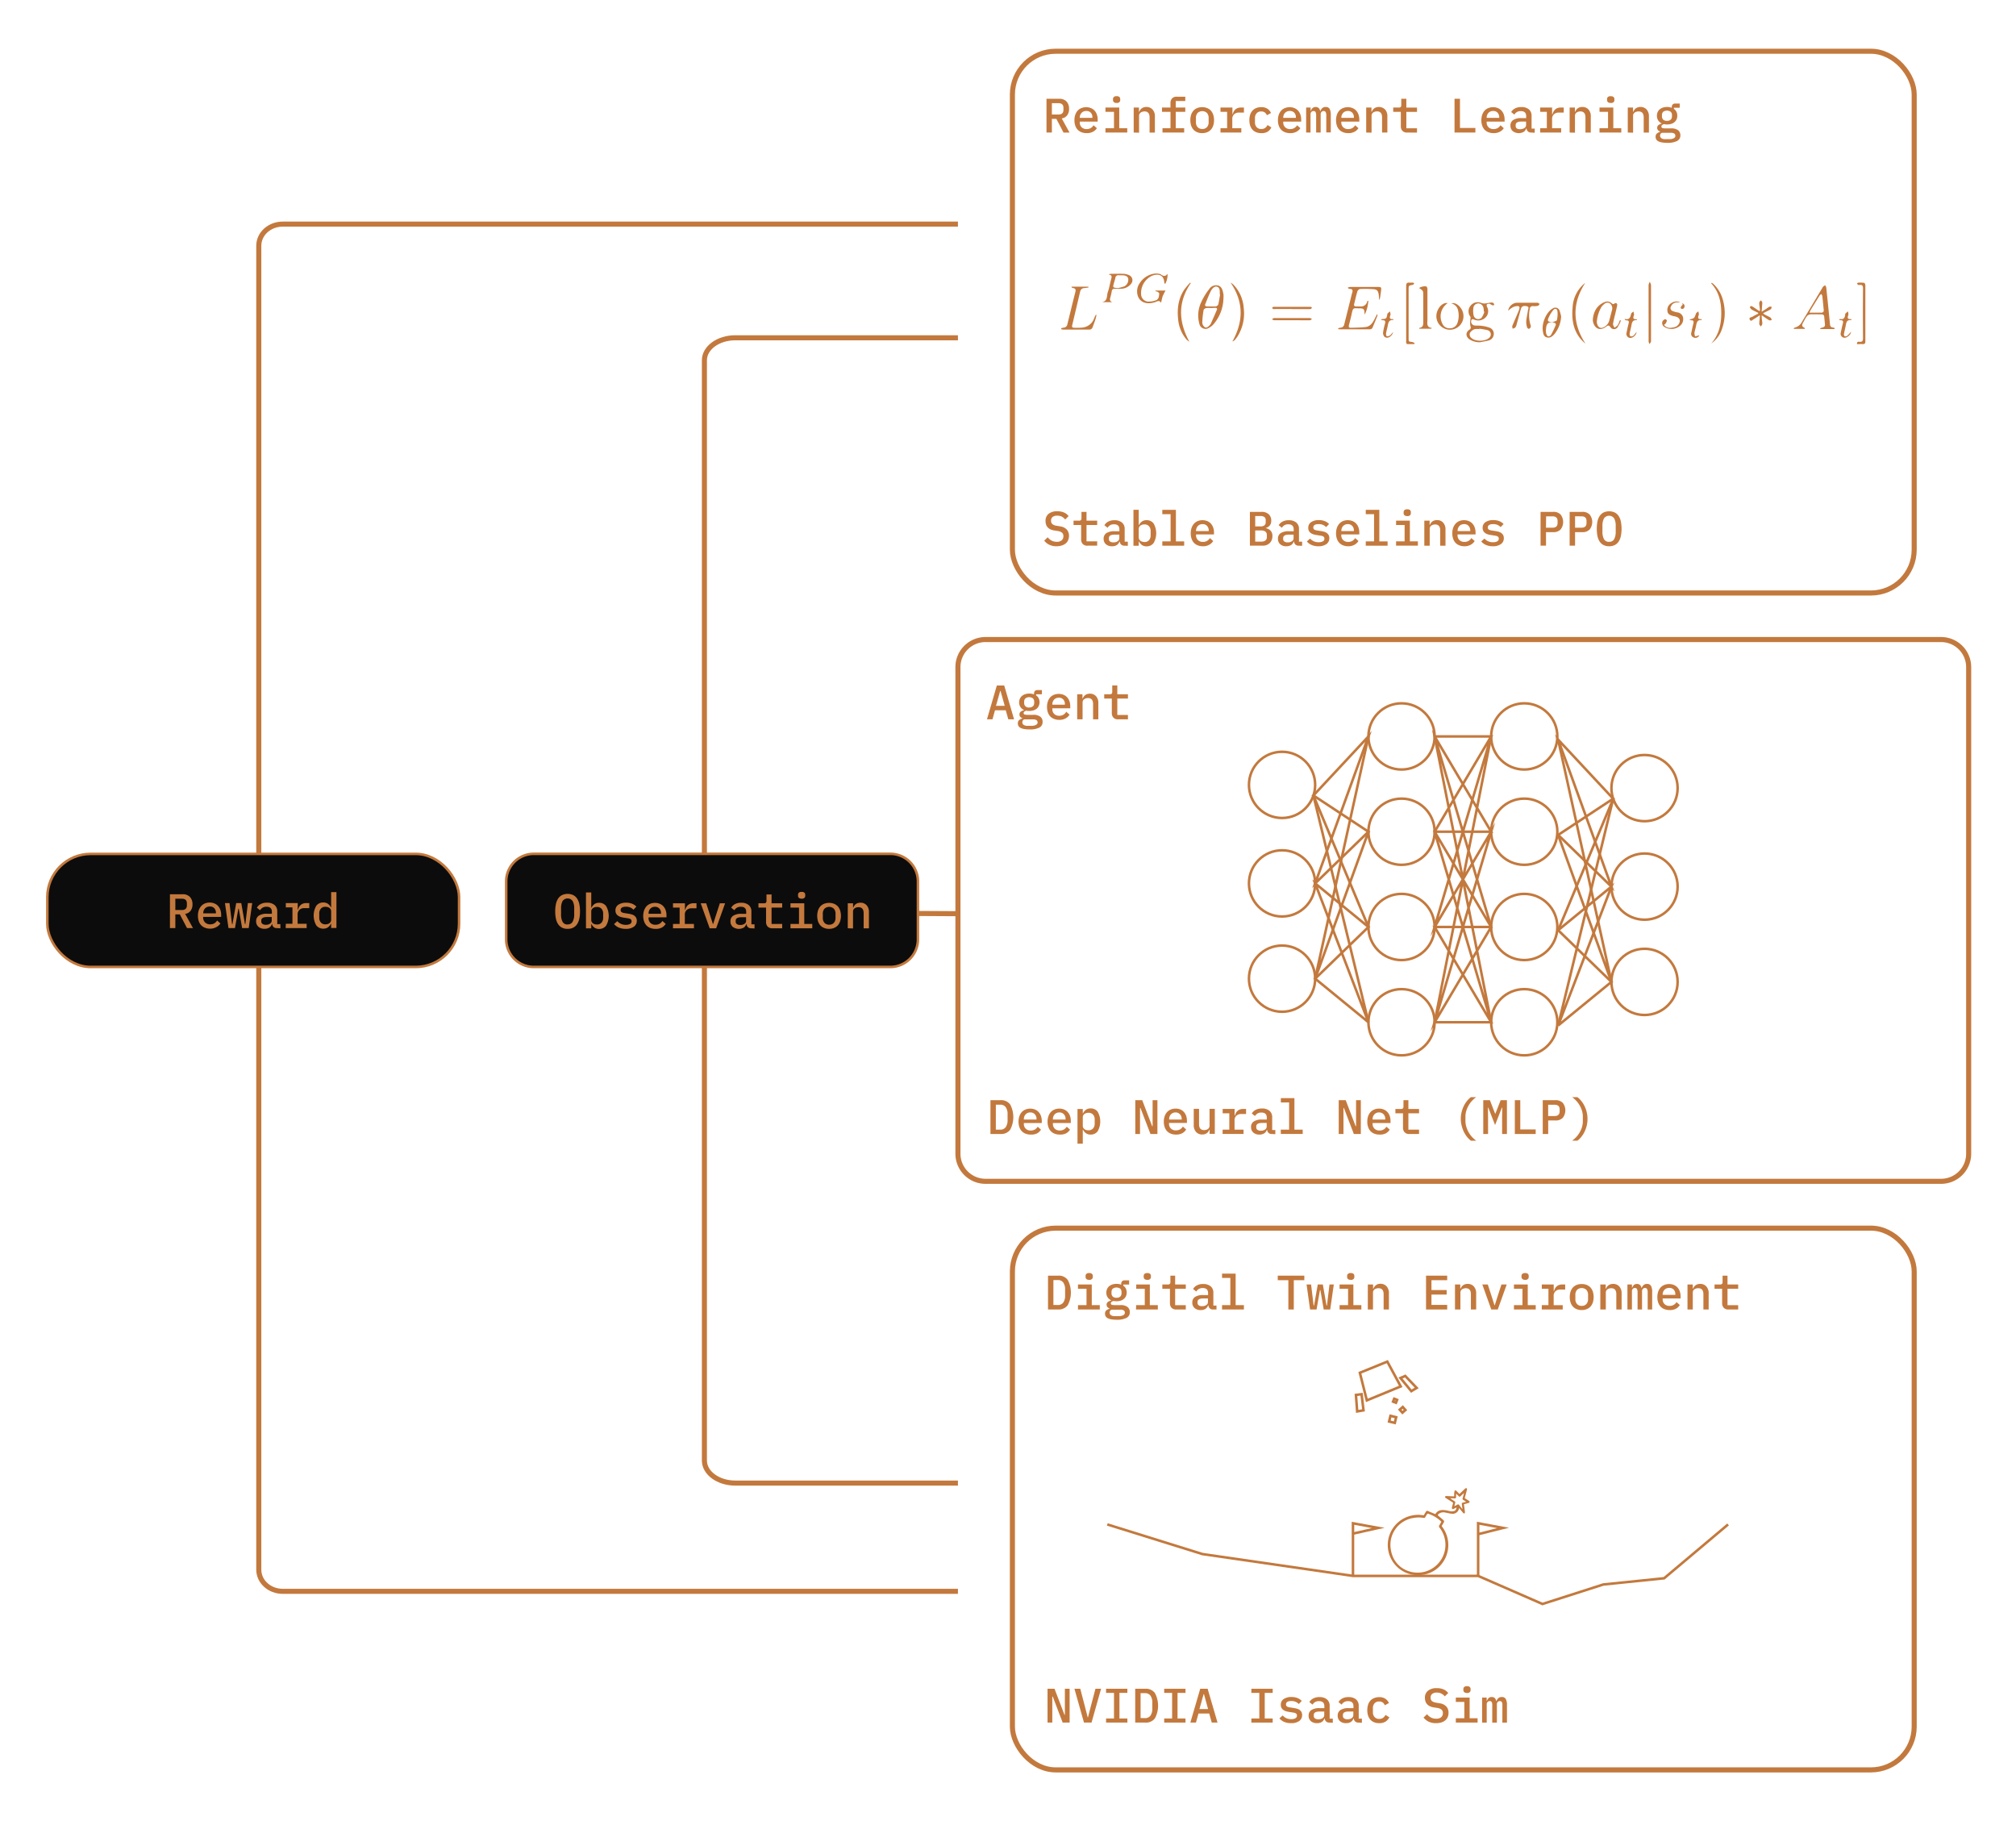 <svg id="Layer_1" data-name="Layer 1" xmlns="http://www.w3.org/2000/svg" viewBox="0 0 796 719"><defs><style>.cls-1,.cls-2{fill:none;}.cls-1,.cls-2,.cls-4{stroke:#c3793d;stroke-miterlimit:10;}.cls-1{stroke-width:2px;}.cls-3{fill:#c3793d;}.cls-4{fill:#0c0c0d;}.cls-5{fill:#c4793d;}</style></defs><path class="cls-1" d="M766.42,466.39H389.12a10.89,10.89,0,0,1-10.89-10.89V263.4a10.89,10.89,0,0,1,10.89-10.9h377.3a10.89,10.89,0,0,1,10.89,10.9V455.5A10.89,10.89,0,0,1,766.42,466.39Z"/><circle class="cls-2" cx="506.21" cy="309.88" r="13.07"/><circle class="cls-2" cx="506.21" cy="386.38" r="13.07"/><circle class="cls-2" cx="506.21" cy="348.77" r="13.07"/><circle class="cls-2" cx="553.38" cy="365.98" r="13.07"/><circle class="cls-2" cx="553.38" cy="328.37" r="13.07"/><circle class="cls-2" cx="553.38" cy="290.75" r="13.07"/><circle class="cls-2" cx="553.38" cy="403.59" r="13.07"/><circle class="cls-2" cx="601.84" cy="365.98" r="13.07"/><circle class="cls-2" cx="601.84" cy="328.37" r="13.07"/><circle class="cls-2" cx="601.84" cy="290.75" r="13.07"/><circle class="cls-2" cx="601.84" cy="403.59" r="13.07"/><polygon class="cls-2" points="519.28 348.77 540.32 328.37 518.59 314.06 540.32 290.75 519.28 348.77"/><polyline class="cls-2" points="540.32 290.75 519.28 386.38 540.32 328.37"/><path class="cls-2" d="M540.32,366l-21.73-51.92Z"/><polyline class="cls-2" points="540.32 403.59 519.28 386.38 540.32 365.98 519.28 348.77 540.32 403.59 518.59 314.06"/><polyline class="cls-2" points="566.45 290.75 588.77 365.98 566.45 365.98 588.77 403.59 566.45 403.59 588.77 290.75 566.45 365.98 588.77 328.37 566.45 403.59 588.77 365.98 566.45 328.37 588.77 290.75 566.45 290.75 588.77 403.59 566.45 328.37 588.77 328.37 566.45 290.75 588.77 403.59"/><circle class="cls-2" cx="649.33" cy="311.15" r="13.07"/><circle class="cls-2" cx="649.33" cy="387.66" r="13.07"/><circle class="cls-2" cx="649.33" cy="350.04" r="13.07"/><polygon class="cls-2" points="636.26 350.04 615.22 329.64 636.95 315.33 615.22 292.03 636.26 350.04"/><polyline class="cls-2" points="615.22 292.03 636.26 387.66 615.22 329.64"/><path class="cls-2" d="M615.22,367.26,637,315.33Z"/><polyline class="cls-2" points="615.22 404.87 636.26 387.66 615.22 367.25 636.26 350.04 615.22 404.87 636.95 315.33"/><path class="cls-3" d="M398.12,284l-1-3.58h-4.25l-1,3.58h-2.18l3.9-13.35h2.92L400.4,284Zm-3.06-11.19h-.15l-1.65,5.85h3.45Z"/><path class="cls-3" d="M411.66,285a2.43,2.43,0,0,1-1.28,2.26,8.21,8.21,0,0,1-3.9.72,11.79,11.79,0,0,1-2.15-.16,4.81,4.81,0,0,1-1.42-.47,1.93,1.93,0,0,1-.78-.74,2.08,2.08,0,0,1-.24-1,1.69,1.69,0,0,1,.45-1.25,2.69,2.69,0,0,1,1.27-.66v-.19a1.92,1.92,0,0,1-.79-.54,1.32,1.32,0,0,1-.3-.9,1.28,1.28,0,0,1,.5-1.1,3.44,3.44,0,0,1,1.28-.56v-.1a3.26,3.26,0,0,1-1.4-1.18,3.31,3.31,0,0,1-.5-1.84,3.43,3.43,0,0,1,.29-1.42,3,3,0,0,1,.81-1.09,3.72,3.72,0,0,1,1.27-.7,5,5,0,0,1,1.65-.25,5.18,5.18,0,0,1,1.86.32v-.32a1.43,1.43,0,0,1,.32-1,1.26,1.26,0,0,1,1-.38h1.79v1.65H409.1v.45a3,3,0,0,1,1,1.12,3.47,3.47,0,0,1,.35,1.58,3.51,3.51,0,0,1-.29,1.43,3.11,3.11,0,0,1-.81,1.09,3.48,3.48,0,0,1-1.26.68,5.41,5.41,0,0,1-1.66.24,6,6,0,0,1-1.22-.11,2.37,2.37,0,0,0-.69.32.74.74,0,0,0-.35.64.54.54,0,0,0,.44.57,4.31,4.31,0,0,0,1.09.11h2.22a4.4,4.4,0,0,1,2.87.76A2.46,2.46,0,0,1,411.66,285Zm-2,.12a1,1,0,0,0-.4-.8,2.54,2.54,0,0,0-1.45-.3h-3.43a1.17,1.17,0,0,0-.72,1.12,1.23,1.23,0,0,0,.46,1,2.41,2.41,0,0,0,1.56.41h1.55a3.69,3.69,0,0,0,1.81-.36A1.12,1.12,0,0,0,409.71,285.16Zm-3.29-5.82a2,2,0,0,0,1.49-.48,1.72,1.72,0,0,0,.48-1.28v-.52a1.74,1.74,0,0,0-.48-1.28,2.55,2.55,0,0,0-3,0,1.74,1.74,0,0,0-.48,1.28v.52a1.72,1.72,0,0,0,.48,1.28A2,2,0,0,0,406.42,279.34Z"/><path class="cls-3" d="M418.18,284.2a5.16,5.16,0,0,1-2-.37,4.06,4.06,0,0,1-1.52-1,4.53,4.53,0,0,1-.93-1.62,6.44,6.44,0,0,1-.33-2.13,6.28,6.28,0,0,1,.34-2.14,4.73,4.73,0,0,1,.93-1.63,4.08,4.08,0,0,1,1.47-1,5.21,5.21,0,0,1,3.78,0,4.08,4.08,0,0,1,1.44,1,4.51,4.51,0,0,1,.91,1.55,6,6,0,0,1,.31,2v.78h-7.07v.32a2.56,2.56,0,0,0,.72,1.89,2.72,2.72,0,0,0,2,.74,3.17,3.17,0,0,0,1.64-.41A3.31,3.31,0,0,0,421,281l1.3,1.15a4,4,0,0,1-1.52,1.46A5,5,0,0,1,418.18,284.2Zm-.15-8.74a2.61,2.61,0,0,0-1,.19,2.4,2.4,0,0,0-.81.54,2.58,2.58,0,0,0-.52.84,2.69,2.69,0,0,0-.19,1.05v.13h4.95V278a2.58,2.58,0,0,0-.66-1.86A2.28,2.28,0,0,0,418,275.46Z"/><path class="cls-3" d="M425.32,284V274.1h2.08v1.68h.1a3.67,3.67,0,0,1,.39-.73,2.63,2.63,0,0,1,.58-.62,2.8,2.8,0,0,1,.81-.41,3.41,3.41,0,0,1,1.07-.15,3.14,3.14,0,0,1,2.41,1,3.89,3.89,0,0,1,.91,2.77V284h-2.08v-6.05c0-1.56-.68-2.35-2-2.35a2.94,2.94,0,0,0-.78.11,2.17,2.17,0,0,0-.69.31,1.59,1.59,0,0,0-.49.54,1.47,1.47,0,0,0-.18.74V284Z"/><path class="cls-3" d="M441.52,284a2.42,2.42,0,0,1-1.92-.7,2.6,2.6,0,0,1-.61-1.8V275.8h-3v-1.7h2.16a1.13,1.13,0,0,0,.79-.22,1.1,1.1,0,0,0,.22-.79v-2.47h2v3.48h4.2v1.7h-4.2v6.47h4.2V284Z"/><path class="cls-3" d="M391.07,434.36h4a4.39,4.39,0,0,1,3.8,1.7,10.68,10.68,0,0,1,0,9.95,4.39,4.39,0,0,1-3.8,1.7h-4ZM394.92,446a2.55,2.55,0,0,0,2.19-1,4.74,4.74,0,0,0,.72-2.82v-2.22a4.7,4.7,0,0,0-.72-2.82,2.53,2.53,0,0,0-2.19-1H393.2V446Z"/><path class="cls-3" d="M406.93,447.94a5.44,5.44,0,0,1-2-.36,4.16,4.16,0,0,1-1.51-1,4.5,4.5,0,0,1-.94-1.61,6.71,6.71,0,0,1-.32-2.13,6.56,6.56,0,0,1,.33-2.15,5,5,0,0,1,.94-1.63,4,4,0,0,1,1.46-1,5.1,5.1,0,0,1,3.79,0,3.93,3.93,0,0,1,1.43,1,4.35,4.35,0,0,1,.91,1.55,6,6,0,0,1,.32,2v.78h-7.08v.33a2.55,2.55,0,0,0,.73,1.89,2.72,2.72,0,0,0,2,.73,3.13,3.13,0,0,0,1.63-.41,3.19,3.19,0,0,0,1.1-1.09l1.3,1.15a4.12,4.12,0,0,1-1.52,1.46A5.06,5.06,0,0,1,406.93,447.94Zm-.15-8.74a2.66,2.66,0,0,0-1,.19,2.24,2.24,0,0,0-.8.55,2.62,2.62,0,0,0-.53.83,3,3,0,0,0-.19,1.05V442h5v-.19a2.6,2.6,0,0,0-.66-1.86A2.29,2.29,0,0,0,406.78,439.2Z"/><path class="cls-3" d="M418.4,447.94a5.39,5.39,0,0,1-2-.36,4.08,4.08,0,0,1-1.51-1,4.5,4.5,0,0,1-.94-1.61,6.44,6.44,0,0,1-.33-2.13,6.55,6.55,0,0,1,.34-2.15,4.68,4.68,0,0,1,.94-1.63,3.94,3.94,0,0,1,1.46-1,4.72,4.72,0,0,1,1.91-.37,4.77,4.77,0,0,1,1.88.36,4,4,0,0,1,1.43,1,4.35,4.35,0,0,1,.91,1.55,6,6,0,0,1,.31,2v.78h-7.07v.33a2.59,2.59,0,0,0,.72,1.89,2.75,2.75,0,0,0,2,.73,3.17,3.17,0,0,0,1.64-.41,3.28,3.28,0,0,0,1.1-1.09l1.3,1.15a4.12,4.12,0,0,1-1.52,1.46A5.1,5.1,0,0,1,418.4,447.94Zm-.15-8.74a2.61,2.61,0,0,0-1,.19,2.38,2.38,0,0,0-.81.55,2.6,2.6,0,0,0-.52.83,2.76,2.76,0,0,0-.19,1.05V442h5v-.19a2.6,2.6,0,0,0-.66-1.86A2.28,2.28,0,0,0,418.25,439.2Z"/><path class="cls-3" d="M425.44,437.84h2.09v1.69h.11a3.55,3.55,0,0,1,1.17-1.41,3.08,3.08,0,0,1,1.82-.51,3.37,3.37,0,0,1,2.77,1.3,7.77,7.77,0,0,1,0,7.73,3.35,3.35,0,0,1-2.77,1.3,3.08,3.08,0,0,1-1.82-.51,3.46,3.46,0,0,1-1.17-1.4h-.11v5.51h-2.09Zm4.32,8.4a2.3,2.3,0,0,0,1.83-.73,2.79,2.79,0,0,0,.64-1.93V442a2.81,2.81,0,0,0-.64-1.93,2.34,2.34,0,0,0-1.83-.73,3,3,0,0,0-.86.12,2.28,2.28,0,0,0-.7.34,1.68,1.68,0,0,0-.49.57,1.65,1.65,0,0,0-.18.79v3.29a1.69,1.69,0,0,0,.18.8,1.64,1.64,0,0,0,.49.56,2.07,2.07,0,0,0,.7.34A3,3,0,0,0,429.76,446.24Z"/><path class="cls-3" d="M450.3,437.44h-.17v10.27h-1.87V434.36H451l3.92,10.27h.18V434.36H457v13.35h-2.75Z"/><path class="cls-3" d="M464.3,447.94a5.39,5.39,0,0,1-2-.36,4.08,4.08,0,0,1-1.51-1,4.5,4.5,0,0,1-.94-1.61,6.44,6.44,0,0,1-.33-2.13,6.55,6.55,0,0,1,.34-2.15,4.68,4.68,0,0,1,.94-1.63,4,4,0,0,1,1.46-1,4.72,4.72,0,0,1,1.91-.37A4.77,4.77,0,0,1,466,438a4,4,0,0,1,1.43,1,4.35,4.35,0,0,1,.91,1.55,6,6,0,0,1,.31,2v.78h-7.07v.33a2.55,2.55,0,0,0,.73,1.89,2.71,2.71,0,0,0,2,.73,3.14,3.14,0,0,0,1.64-.41,3.28,3.28,0,0,0,1.1-1.09l1.3,1.15a4.12,4.12,0,0,1-1.52,1.46A5.1,5.1,0,0,1,464.3,447.94Zm-.15-8.74a2.61,2.61,0,0,0-1,.19,2.24,2.24,0,0,0-.8.55,2.46,2.46,0,0,0-.53.83,2.76,2.76,0,0,0-.19,1.05V442h4.95v-.19a2.6,2.6,0,0,0-.66-1.86A2.28,2.28,0,0,0,464.15,439.2Z"/><path class="cls-3" d="M477.62,446h-.1a3.67,3.67,0,0,1-.39.73,2.67,2.67,0,0,1-.59.62,2.62,2.62,0,0,1-.8.41,3.41,3.41,0,0,1-1.07.15,3.16,3.16,0,0,1-2.41-1,3.93,3.93,0,0,1-.92-2.78v-6.35h2.09v6.05c0,1.56.68,2.35,2,2.35a3,3,0,0,0,.79-.11,2.39,2.39,0,0,0,.69-.31,1.62,1.62,0,0,0,.48-.53,1.39,1.39,0,0,0,.19-.75v-6.7h2.08v9.87h-2.08Z"/><path class="cls-3" d="M482.76,446h2.62v-6.47h-2.62v-1.7h4.71v2.62h.11a5.18,5.18,0,0,1,.38-1,3.08,3.08,0,0,1,.63-.83,3,3,0,0,1,.94-.58,3.65,3.65,0,0,1,1.3-.22H492v2h-1.95a2.66,2.66,0,0,0-1.88.68,2.38,2.38,0,0,0-.72,1.82V446H491v1.7h-8.28Z"/><path class="cls-3" d="M502.19,447.71a1.8,1.8,0,0,1-1.35-.46,2,2,0,0,1-.54-1.2h-.1a2.53,2.53,0,0,1-1,1.39,3.42,3.42,0,0,1-1.92.5,3.5,3.5,0,0,1-2.41-.79,2.77,2.77,0,0,1-.9-2.19,2.51,2.51,0,0,1,1.06-2.19,5.62,5.62,0,0,1,3.26-.76h1.89v-.76c0-1.34-.7-2-2.12-2a2.87,2.87,0,0,0-1.55.37,3.34,3.34,0,0,0-1,1l-1.24-1a3.6,3.6,0,0,1,1.41-1.38,5,5,0,0,1,2.56-.59,4.46,4.46,0,0,1,3,.9,3.22,3.22,0,0,1,1.07,2.6v5h1.24v1.64Zm-4.36-1.3a2.76,2.76,0,0,0,1.66-.46,1.35,1.35,0,0,0,.65-1.17v-1.43h-1.85c-1.5,0-2.26.45-2.26,1.35v.38a1.14,1.14,0,0,0,.48,1A2.3,2.3,0,0,0,497.83,446.41Z"/><path class="cls-3" d="M505.69,446H509V435.26h-3.27v-1.7h5.36V446h3.27v1.7h-8.63Z"/><path class="cls-3" d="M530.63,437.44h-.17v10.27h-1.88V434.36h2.76l3.92,10.27h.17V434.36h1.88v13.35h-2.76Z"/><path class="cls-3" d="M544.63,447.94a5.44,5.44,0,0,1-2-.36,4.16,4.16,0,0,1-1.51-1,4.34,4.34,0,0,1-.93-1.61,6.44,6.44,0,0,1-.33-2.13,6.56,6.56,0,0,1,.33-2.15,5,5,0,0,1,.94-1.63,4,4,0,0,1,1.46-1,4.8,4.8,0,0,1,1.92-.37,4.69,4.69,0,0,1,1.87.36,4.06,4.06,0,0,1,1.44,1,4.49,4.49,0,0,1,.9,1.55,6,6,0,0,1,.32,2v.78h-7.08v.33a2.59,2.59,0,0,0,.73,1.89,2.72,2.72,0,0,0,2,.73,3.11,3.11,0,0,0,1.63-.41,3.19,3.19,0,0,0,1.1-1.09l1.3,1.15a4,4,0,0,1-1.52,1.46A5.06,5.06,0,0,1,544.63,447.94Zm-.15-8.74a2.7,2.7,0,0,0-1,.19,2.24,2.24,0,0,0-.8.55,2.62,2.62,0,0,0-.53.83,3,3,0,0,0-.19,1.05V442h5v-.19a2.6,2.6,0,0,0-.66-1.86A2.29,2.29,0,0,0,544.48,439.2Z"/><path class="cls-3" d="M556.49,447.71a2.38,2.38,0,0,1-1.91-.7,2.61,2.61,0,0,1-.62-1.8v-5.67h-3v-1.7h2.16a1.13,1.13,0,0,0,.79-.22,1.08,1.08,0,0,0,.23-.79v-2.47h1.95v3.48h4.21v1.7h-4.21V446h4.21v1.7Z"/><path class="cls-3" d="M576.78,441.76a10.75,10.75,0,0,1,.32-2.68,11.37,11.37,0,0,1,.86-2.4,9.87,9.87,0,0,1,1.27-2,8.31,8.31,0,0,1,1.53-1.5h2.08a10.25,10.25,0,0,0-1.62,1.43,9.72,9.72,0,0,0-1.34,1.82,10.21,10.21,0,0,0-.92,2.11,7.93,7.93,0,0,0-.34,2.34v1.76A8,8,0,0,0,579,445a10.45,10.45,0,0,0,.92,2.11,10.05,10.05,0,0,0,1.34,1.82,11.37,11.37,0,0,0,1.62,1.43h-2.08a8.24,8.24,0,0,1-1.53-1.49,10.24,10.24,0,0,1-1.27-2,11.37,11.37,0,0,1-.86-2.4A10.83,10.83,0,0,1,576.78,441.76Z"/><path class="cls-3" d="M593.09,441.32l.06-4H593l-2.68,6.86-2.68-6.86h-.15l.06,4v6.39h-1.9V434.36h2.62l2.05,5.3h.13l2.07-5.3H595v13.35h-1.9Z"/><path class="cls-3" d="M598.12,447.71V434.36h2.15v11.55h6.08v1.8Z"/><path class="cls-3" d="M609.14,447.71V434.36h5a3.82,3.82,0,0,1,2.92,1.07,4.82,4.82,0,0,1,0,5.88,3.82,3.82,0,0,1-2.92,1.06h-2.85v5.34Zm2.14-7.09h2.53c1.32,0,2-.62,2-1.85V438q0-1.83-2-1.83h-2.53Z"/><path class="cls-3" d="M626.81,441.76a11.31,11.31,0,0,1-1.18,5.09,10.24,10.24,0,0,1-1.27,2,8.24,8.24,0,0,1-1.53,1.49h-2.08a11.37,11.37,0,0,0,1.62-1.43,10.05,10.05,0,0,0,1.34-1.82,9.92,9.92,0,0,0,.92-2.11,8,8,0,0,0,.34-2.35v-1.76a7.93,7.93,0,0,0-.34-2.34,10.23,10.23,0,0,0-2.26-3.93,10.25,10.25,0,0,0-1.62-1.43h2.08a8.31,8.31,0,0,1,1.53,1.5,9.87,9.87,0,0,1,1.27,2,11.39,11.39,0,0,1,.87,2.4A11.24,11.24,0,0,1,626.81,441.76Z"/><rect class="cls-1" x="399.74" y="484.88" width="356.06" height="213.89" rx="17.09"/><path class="cls-3" d="M413.8,503.64h4a4.36,4.36,0,0,1,3.8,1.7,10.66,10.66,0,0,1,0,9.94,4.37,4.37,0,0,1-3.8,1.71h-4Zm3.85,11.59a2.53,2.53,0,0,0,2.19-1,4.74,4.74,0,0,0,.71-2.82V509.2a4.74,4.74,0,0,0-.71-2.82,2.52,2.52,0,0,0-2.19-1h-1.72v9.83Z"/><path class="cls-3" d="M425.64,515.28H429v-6.46h-3.37v-1.7h5.45v8.16h3.16V517h-8.61Zm4.42-10a1.51,1.51,0,0,1-1.12-.33,1.09,1.09,0,0,1-.31-.8v-.4a1.09,1.09,0,0,1,.31-.8,1.49,1.49,0,0,1,1.1-.33,1.51,1.51,0,0,1,1.12.33,1.09,1.09,0,0,1,.32.8v.4a1.09,1.09,0,0,1-.32.8A1.49,1.49,0,0,1,430.06,505.32Z"/><path class="cls-3" d="M446.09,518.06a2.41,2.41,0,0,1-1.28,2.25,8.12,8.12,0,0,1-3.91.73,11.87,11.87,0,0,1-2.15-.16,4.74,4.74,0,0,1-1.41-.47,1.92,1.92,0,0,1-.79-.75,2,2,0,0,1-.24-1,1.68,1.68,0,0,1,.45-1.25,2.72,2.72,0,0,1,1.28-.66v-.19a2,2,0,0,1-.8-.54,1.32,1.32,0,0,1-.3-.9,1.3,1.3,0,0,1,.5-1.1,3.36,3.36,0,0,1,1.28-.56v-.1a3.18,3.18,0,0,1-1.39-1.19,3.27,3.27,0,0,1-.5-1.83,3.51,3.51,0,0,1,.29-1.43,3.11,3.11,0,0,1,.81-1.09,3.83,3.83,0,0,1,1.26-.69,5,5,0,0,1,1.66-.25,5.13,5.13,0,0,1,1.85.32v-.32a1.42,1.42,0,0,1,.33-1,1.22,1.22,0,0,1,1-.38h1.8v1.64h-2.3v.46a3,3,0,0,1,1,1.12,3.79,3.79,0,0,1,.06,3,3.17,3.17,0,0,1-.82,1.09,3.65,3.65,0,0,1-1.26.69,5.3,5.3,0,0,1-1.65.24,6.78,6.78,0,0,1-1.23-.11,2.37,2.37,0,0,0-.69.32.72.72,0,0,0-.34.63.55.55,0,0,0,.44.58,4.76,4.76,0,0,0,1.09.11h2.22a4.36,4.36,0,0,1,2.87.76A2.49,2.49,0,0,1,446.09,518.06Zm-1.95.12a1,1,0,0,0-.41-.8,2.52,2.52,0,0,0-1.45-.3h-3.42a1.16,1.16,0,0,0-.73,1.12,1.24,1.24,0,0,0,.47,1,2.37,2.37,0,0,0,1.56.41h1.55a3.62,3.62,0,0,0,1.8-.36A1.13,1.13,0,0,0,444.14,518.18Zm-3.29-5.82a2,2,0,0,0,1.49-.48,1.74,1.74,0,0,0,.48-1.28v-.52a1.74,1.74,0,0,0-.48-1.28,2.57,2.57,0,0,0-3,0,1.77,1.77,0,0,0-.47,1.28v.52a1.77,1.77,0,0,0,.47,1.28A2,2,0,0,0,440.85,512.36Z"/><path class="cls-3" d="M448.59,515.28H452v-6.46h-3.37v-1.7H454v8.16h3.16V517h-8.61Zm4.42-10a1.51,1.51,0,0,1-1.12-.33,1.09,1.09,0,0,1-.31-.8v-.4a1.09,1.09,0,0,1,.31-.8,1.49,1.49,0,0,1,1.1-.33,1.51,1.51,0,0,1,1.12.33,1.09,1.09,0,0,1,.32.8v.4a1.09,1.09,0,0,1-.32.8A1.49,1.49,0,0,1,453,505.32Z"/><path class="cls-3" d="M464.47,517a2.45,2.45,0,0,1-1.92-.7,2.67,2.67,0,0,1-.61-1.8v-5.67h-3v-1.7h2.16a1.18,1.18,0,0,0,.79-.22,1.11,1.11,0,0,0,.23-.8v-2.46H464v3.48h4.2v1.7H464v6.46h4.2V517Z"/><path class="cls-3" d="M479,517a1.84,1.84,0,0,1-1.35-.46,2,2,0,0,1-.54-1.21H477a2.55,2.55,0,0,1-1,1.4,3.45,3.45,0,0,1-1.92.5,3.5,3.5,0,0,1-2.41-.8,2.77,2.77,0,0,1-.9-2.19,2.53,2.53,0,0,1,1.06-2.19,5.69,5.69,0,0,1,3.26-.75H477v-.77c0-1.34-.7-2-2.12-2a2.87,2.87,0,0,0-1.55.38,3.19,3.19,0,0,0-1,1l-1.25-1a3.59,3.59,0,0,1,1.42-1.39,5,5,0,0,1,2.56-.58,4.46,4.46,0,0,1,2.95.9,3.21,3.21,0,0,1,1.07,2.6v5h1.24V517Zm-4.36-1.31a2.83,2.83,0,0,0,1.66-.45,1.37,1.37,0,0,0,.65-1.18v-1.42h-1.85c-1.51,0-2.26.45-2.26,1.35v.38a1.12,1.12,0,0,0,.48,1A2.3,2.3,0,0,0,474.66,515.68Z"/><path class="cls-3" d="M482.52,515.28h3.27V504.53h-3.27v-1.7h5.36v12.45h3.27V517h-8.63Z"/><path class="cls-3" d="M510.84,505.43V517H508.7V505.43h-4.19v-1.79H515v1.79Z"/><path class="cls-3" d="M515.89,507.12h1.78l1,8.3h.17l1.47-8.3h2l1.45,8.3h.18l1-8.3h1.7L525.23,517h-2.57l-1.32-7.65h-.17L519.83,517h-2.56Z"/><path class="cls-3" d="M528.92,515.28h3.36v-6.46h-3.36v-1.7h5.45v8.16h3.15V517h-8.6Zm4.42-10a1.51,1.51,0,0,1-1.12-.33,1.09,1.09,0,0,1-.32-.8v-.4a1.09,1.09,0,0,1,.32-.8,1.48,1.48,0,0,1,1.1-.33,1.53,1.53,0,0,1,1.12.33,1.09,1.09,0,0,1,.31.8v.4a1.09,1.09,0,0,1-.31.8A1.49,1.49,0,0,1,533.34,505.32Z"/><path class="cls-3" d="M540.07,517v-9.87h2.08v1.68h.1a4,4,0,0,1,.39-.74,2.58,2.58,0,0,1,.58-.61A2.8,2.8,0,0,1,544,507a3.41,3.41,0,0,1,1.07-.15,3.16,3.16,0,0,1,2.41,1,3.92,3.92,0,0,1,.92,2.78V517h-2.09v-6.05c0-1.57-.68-2.35-2.05-2.35a3,3,0,0,0-.78.1,2.57,2.57,0,0,0-.69.32,1.59,1.59,0,0,0-.49.54,1.47,1.47,0,0,0-.18.74V517Z"/><path class="cls-3" d="M563.06,517V503.64h8.35v1.79H565.2v3.89h6v1.79h-6v4.08h6.21V517Z"/><path class="cls-3" d="M574.49,517v-9.87h2.09v1.68h.09a4.85,4.85,0,0,1,.4-.74,2.4,2.4,0,0,1,.58-.61,2.87,2.87,0,0,1,.8-.41,3.46,3.46,0,0,1,1.07-.15,3.14,3.14,0,0,1,2.41,1,3.92,3.92,0,0,1,.92,2.78V517h-2.08v-6.05c0-1.57-.69-2.35-2-2.35a2.88,2.88,0,0,0-.78.1,2.43,2.43,0,0,0-.69.32,1.49,1.49,0,0,0-.49.54,1.47,1.47,0,0,0-.18.74V517Z"/><path class="cls-3" d="M588.82,517l-3.54-9.87h2.16l1.36,4.17,1.28,4h.12l1.28-4,1.35-4.17h2.09L591.38,517Z"/><path class="cls-3" d="M597.77,515.28h3.36v-6.46h-3.36v-1.7h5.45v8.16h3.15V517h-8.6Zm4.42-10a1.51,1.51,0,0,1-1.12-.33,1.09,1.09,0,0,1-.32-.8v-.4a1.09,1.09,0,0,1,.32-.8,1.48,1.48,0,0,1,1.1-.33,1.53,1.53,0,0,1,1.12.33,1.09,1.09,0,0,1,.31.8v.4a1.09,1.09,0,0,1-.31.8A1.49,1.49,0,0,1,602.19,505.32Z"/><path class="cls-3" d="M608.77,515.28h2.62v-6.46h-2.62v-1.7h4.7v2.62h.11a4.51,4.51,0,0,1,.39-1,2.85,2.85,0,0,1,.63-.83,2.75,2.75,0,0,1,.94-.57,3.44,3.44,0,0,1,1.3-.22H618v2h-1.95a2.63,2.63,0,0,0-1.87.67,2.35,2.35,0,0,0-.73,1.82v3.68h3.58V517h-8.28Z"/><path class="cls-3" d="M624.52,517.22a5.11,5.11,0,0,1-2-.37,4,4,0,0,1-1.47-1,4.73,4.73,0,0,1-.93-1.63,7.32,7.32,0,0,1,0-4.28,4.73,4.73,0,0,1,.93-1.63,4.07,4.07,0,0,1,1.47-1,5.11,5.11,0,0,1,2-.36,5.16,5.16,0,0,1,2,.36,4.16,4.16,0,0,1,1.47,1,4.73,4.73,0,0,1,.93,1.63,7.32,7.32,0,0,1,0,4.28,4.73,4.73,0,0,1-.93,1.63,4,4,0,0,1-1.47,1A5.16,5.16,0,0,1,624.52,517.22Zm0-1.65a2.41,2.41,0,0,0,1.83-.7,2.85,2.85,0,0,0,.68-2.07v-1.49a2.89,2.89,0,0,0-.68-2.08,2.73,2.73,0,0,0-3.65,0,2.89,2.89,0,0,0-.68,2.08v1.49a2.85,2.85,0,0,0,.68,2.07A2.4,2.4,0,0,0,624.52,515.57Z"/><path class="cls-3" d="M631.87,517v-9.87H634v1.68h.1a4,4,0,0,1,.39-.74,2.58,2.58,0,0,1,.58-.61,2.8,2.8,0,0,1,.81-.41,3.41,3.41,0,0,1,1.07-.15,3.16,3.16,0,0,1,2.41,1,3.92,3.92,0,0,1,.92,2.78V517h-2.09v-6.05c0-1.57-.68-2.35-2-2.35a3,3,0,0,0-.79.1,2.72,2.72,0,0,0-.69.32,1.7,1.7,0,0,0-.49.54,1.47,1.47,0,0,0-.18.74V517Z"/><path class="cls-3" d="M642.58,517v-9.87h1.78v1.28h.09a3.12,3.12,0,0,1,.66-1.07,1.94,1.94,0,0,1,2.45,0,2.07,2.07,0,0,1,.55,1.17h.07a3.29,3.29,0,0,1,.75-1.13,1.86,1.86,0,0,1,1.38-.47,1.67,1.67,0,0,1,1.59.8,4.92,4.92,0,0,1,.45,2.35V517h-1.78v-6.68a2.79,2.79,0,0,0-.25-1.42.86.86,0,0,0-.8-.4,1.14,1.14,0,0,0-.83.34,1.37,1.37,0,0,0-.34,1V517h-1.77v-6.68a2.93,2.93,0,0,0-.24-1.42.86.86,0,0,0-.8-.4,1.17,1.17,0,0,0-.85.34,1.37,1.37,0,0,0-.33,1V517Z"/><path class="cls-3" d="M659.16,517.22a5.44,5.44,0,0,1-2-.37,4,4,0,0,1-1.51-1,4.47,4.47,0,0,1-.93-1.62,6.44,6.44,0,0,1-.33-2.13,6.54,6.54,0,0,1,.33-2.14,5.07,5.07,0,0,1,.94-1.64,4,4,0,0,1,1.46-1,5,5,0,0,1,1.92-.36,4.69,4.69,0,0,1,1.87.35,4.08,4.08,0,0,1,1.44,1,4.53,4.53,0,0,1,.9,1.54,6,6,0,0,1,.32,2v.79h-7.08v.32a2.59,2.59,0,0,0,.73,1.89,2.68,2.68,0,0,0,2,.73,3,3,0,0,0,1.63-.41,3.1,3.1,0,0,0,1.1-1.09l1.3,1.15a4,4,0,0,1-1.52,1.46A5,5,0,0,1,659.16,517.22Zm-.15-8.74a2.7,2.7,0,0,0-1,.19,2.22,2.22,0,0,0-.8.54,2.74,2.74,0,0,0-.53.83,3,3,0,0,0-.19,1.06v.13h5V511a2.62,2.62,0,0,0-.66-1.87A2.32,2.32,0,0,0,659,508.48Z"/><path class="cls-3" d="M666.29,517v-9.87h2.09v1.68h.09a4.85,4.85,0,0,1,.4-.74,2.58,2.58,0,0,1,.58-.61,2.87,2.87,0,0,1,.8-.41,3.5,3.5,0,0,1,1.07-.15,3.14,3.14,0,0,1,2.41,1,3.87,3.87,0,0,1,.92,2.78V517h-2.08v-6.05c0-1.57-.68-2.35-2.05-2.35a2.88,2.88,0,0,0-.78.1,2.43,2.43,0,0,0-.69.32,1.49,1.49,0,0,0-.49.54,1.47,1.47,0,0,0-.18.74V517Z"/><path class="cls-3" d="M682.49,517a2.44,2.44,0,0,1-1.91-.7,2.62,2.62,0,0,1-.61-1.8v-5.67h-3v-1.7h2.16a1.14,1.14,0,0,0,.78-.22,1.06,1.06,0,0,0,.23-.8v-2.46h1.95v3.48h4.21v1.7h-4.21v6.46h4.21V517Z"/><path class="cls-3" d="M415.66,669.82h-.17v10.27h-1.88V666.74h2.76L420.29,677h.17V666.74h1.87v13.35h-2.75Z"/><path class="cls-3" d="M428,680.09l-3.77-13.35h2.31l1.76,6.74,1.17,4.53h.11l1.17-4.53,1.78-6.74h2.22l-3.77,13.35Z"/><path class="cls-3" d="M436.72,680.09v-1.62h3.13v-10.1h-3.13v-1.63h8.41v1.63H442v10.1h3.14v1.62Z"/><path class="cls-3" d="M448.23,666.74h4a4.35,4.35,0,0,1,3.79,1.71,10.58,10.58,0,0,1,0,9.94,4.34,4.34,0,0,1-3.79,1.7h-4Zm3.84,11.59a2.52,2.52,0,0,0,2.19-1,4.74,4.74,0,0,0,.72-2.82v-2.22a4.7,4.7,0,0,0-.72-2.82,2.53,2.53,0,0,0-2.19-1h-1.72v9.83Z"/><path class="cls-3" d="M459.67,680.09v-1.62h3.13v-10.1h-3.13v-1.63h8.41v1.63h-3.14v10.1h3.14v1.62Z"/><path class="cls-3" d="M478.45,680.09l-1-3.57h-4.24l-1,3.57H470l3.9-13.35h2.93l3.9,13.35Zm-3.06-11.19h-.16l-1.64,5.86H477Z"/><path class="cls-3" d="M494.09,680.09v-1.62h3.14v-10.1h-3.14v-1.63h8.42v1.63h-3.14v10.1h3.14v1.62Z"/><path class="cls-3" d="M509.79,680.32a6.8,6.8,0,0,1-2.76-.51,5.22,5.22,0,0,1-1.87-1.38l1.29-1.15a4.58,4.58,0,0,0,1.46,1.08,4.53,4.53,0,0,0,1.92.38,3.38,3.38,0,0,0,1.64-.35,1.15,1.15,0,0,0,.62-1.07,1.05,1.05,0,0,0-.12-.52.87.87,0,0,0-.32-.34,1.81,1.81,0,0,0-.49-.21,5.41,5.41,0,0,0-.58-.12l-1.57-.24a10.67,10.67,0,0,1-1.17-.25,4,4,0,0,1-1.06-.49,2.34,2.34,0,0,1-1.06-2.08,2.58,2.58,0,0,1,1.16-2.29,5.34,5.34,0,0,1,3.05-.79,6.17,6.17,0,0,1,2.38.42,4.61,4.61,0,0,1,1.67,1.13l-1.17,1.23a3.33,3.33,0,0,0-1.09-.81,4,4,0,0,0-1.87-.38c-1.39,0-2.08.44-2.08,1.32a.89.89,0,0,0,.44.87,3.06,3.06,0,0,0,1.07.32l1.56.25a9.52,9.52,0,0,1,1.18.25,3.32,3.32,0,0,1,1.05.46,2.63,2.63,0,0,1,.77.82,2.4,2.4,0,0,1,.29,1.26,2.75,2.75,0,0,1-1.15,2.34A5.3,5.3,0,0,1,509.79,680.32Z"/><path class="cls-3" d="M524.92,680.09a1.8,1.8,0,0,1-1.35-.46,2,2,0,0,1-.54-1.2h-.1a2.59,2.59,0,0,1-1,1.4,3.44,3.44,0,0,1-1.92.49,3.5,3.5,0,0,1-2.41-.79,2.77,2.77,0,0,1-.9-2.19,2.51,2.51,0,0,1,1.06-2.19,5.68,5.68,0,0,1,3.26-.76h1.89v-.76c0-1.34-.7-2-2.12-2a2.87,2.87,0,0,0-1.55.37,3.22,3.22,0,0,0-1,1L517,672a3.63,3.63,0,0,1,1.42-1.38,5,5,0,0,1,2.56-.59,4.46,4.46,0,0,1,2.95.9,3.22,3.22,0,0,1,1.07,2.6v5h1.24v1.64Zm-4.36-1.3a2.83,2.83,0,0,0,1.66-.45,1.38,1.38,0,0,0,.65-1.18v-1.43H521c-1.51,0-2.26.45-2.26,1.35v.38a1.13,1.13,0,0,0,.48,1A2.3,2.3,0,0,0,520.56,678.79Z"/><path class="cls-3" d="M536.4,680.09a1.8,1.8,0,0,1-1.35-.46,2,2,0,0,1-.55-1.2h-.09a2.55,2.55,0,0,1-1,1.4,3.42,3.42,0,0,1-1.92.49,3.5,3.5,0,0,1-2.41-.79,2.77,2.77,0,0,1-.9-2.19,2.53,2.53,0,0,1,1.06-2.19,5.72,5.72,0,0,1,3.27-.76h1.89v-.76c0-1.34-.71-2-2.12-2a2.85,2.85,0,0,0-1.55.37,3.26,3.26,0,0,0-1,1l-1.24-1a3.6,3.6,0,0,1,1.41-1.38,5,5,0,0,1,2.57-.59,4.42,4.42,0,0,1,2.94.9,3.19,3.19,0,0,1,1.07,2.6v5h1.25v1.64Zm-4.37-1.3a2.86,2.86,0,0,0,1.67-.45,1.4,1.4,0,0,0,.65-1.18v-1.43h-1.86q-2.25,0-2.25,1.35v.38a1.13,1.13,0,0,0,.48,1A2.25,2.25,0,0,0,532,678.79Z"/><path class="cls-3" d="M544.56,680.32a5.14,5.14,0,0,1-2-.36,4.07,4.07,0,0,1-1.47-1,4.56,4.56,0,0,1-.92-1.63,7.54,7.54,0,0,1,0-4.28,4.56,4.56,0,0,1,.92-1.63,4,4,0,0,1,1.47-1,5.11,5.11,0,0,1,2-.37,4.24,4.24,0,0,1,2.46.65,4,4,0,0,1,1.39,1.67l-1.63.88a2.43,2.43,0,0,0-.81-1.09,2.29,2.29,0,0,0-1.41-.4,2.33,2.33,0,0,0-1.83.72,2.72,2.72,0,0,0-.65,1.91V676a2.72,2.72,0,0,0,.65,1.9,2.35,2.35,0,0,0,1.87.73,2.51,2.51,0,0,0,1.5-.42,2.89,2.89,0,0,0,.93-1.15l1.53.94a4.05,4.05,0,0,1-1.45,1.68A4.52,4.52,0,0,1,544.56,680.32Z"/><path class="cls-3" d="M567,680.32a6.41,6.41,0,0,1-2.92-.6,5.61,5.61,0,0,1-2-1.62l1.37-1.32a5,5,0,0,0,1.63,1.35,4.24,4.24,0,0,0,2,.43,2.93,2.93,0,0,0,1.94-.57,2.08,2.08,0,0,0,.68-1.66,1.74,1.74,0,0,0-.5-1.34,3.35,3.35,0,0,0-1.7-.68l-1.45-.23a4.84,4.84,0,0,1-1.61-.51,3.41,3.41,0,0,1-1.05-.84,3,3,0,0,1-.58-1.09,4.07,4.07,0,0,1-.19-1.27,3.45,3.45,0,0,1,1.23-2.87,5.19,5.19,0,0,1,3.36-1A6.52,6.52,0,0,1,570,667a4.47,4.47,0,0,1,1.81,1.41l-1.34,1.33a4.7,4.7,0,0,0-1.31-1.08,3.92,3.92,0,0,0-1.87-.41,2.76,2.76,0,0,0-1.8.51,1.81,1.81,0,0,0-.62,1.5,1.75,1.75,0,0,0,.48,1.3,3.39,3.39,0,0,0,1.73.68l1.42.25a4.27,4.27,0,0,1,2.62,1.31,3.59,3.59,0,0,1,.82,2.4,4.37,4.37,0,0,1-.31,1.68,3.48,3.48,0,0,1-.94,1.3,4.67,4.67,0,0,1-1.53.83A7,7,0,0,1,567,680.32Z"/><path class="cls-3" d="M574.82,678.39h3.36v-6.46h-3.36v-1.71h5.45v8.17h3.15v1.7h-8.6Zm4.42-10a1.51,1.51,0,0,1-1.12-.33,1.11,1.11,0,0,1-.32-.8v-.4a1.13,1.13,0,0,1,.32-.81,1.52,1.52,0,0,1,1.1-.32,1.58,1.58,0,0,1,1.12.32,1.12,1.12,0,0,1,.31.81v.4a1.1,1.1,0,0,1-.31.8A1.49,1.49,0,0,1,579.24,668.43Z"/><path class="cls-3" d="M585.2,680.09v-9.87H587v1.29h.1a2.89,2.89,0,0,1,.66-1.08A1.65,1.65,0,0,1,589,670a1.69,1.69,0,0,1,1.22.43,2.13,2.13,0,0,1,.54,1.18h.08a3.4,3.4,0,0,1,.74-1.14,1.91,1.91,0,0,1,1.38-.47,1.68,1.68,0,0,1,1.6.81,4.89,4.89,0,0,1,.45,2.35v6.94H593.2v-6.67A3,3,0,0,0,593,672a.88.88,0,0,0-.8-.39,1.12,1.12,0,0,0-.84.34,1.35,1.35,0,0,0-.33,1v7.15H589.2v-6.67A3,3,0,0,0,589,672a.85.85,0,0,0-.79-.39,1.12,1.12,0,0,0-.85.34,1.32,1.32,0,0,0-.34,1v7.15Z"/><rect class="cls-1" x="399.74" y="20.23" width="356.06" height="213.89" rx="17.09"/><path class="cls-3" d="M415.33,52.33H413.2V39h5a3.81,3.81,0,0,1,2.91,1.07,4.11,4.11,0,0,1,1,2.94,4.06,4.06,0,0,1-.75,2.52,3.2,3.2,0,0,1-2.14,1.22l3.08,5.6h-2.37l-2.83-5.41h-1.78Zm2.56-7.11c1.33,0,2-.61,2-1.83v-.82c0-1.22-.66-1.83-2-1.83h-2.56v4.48Z"/><path class="cls-3" d="M429,52.56a5.44,5.44,0,0,1-2-.36,4.16,4.16,0,0,1-1.51-1,4.34,4.34,0,0,1-.93-1.61,6.44,6.44,0,0,1-.33-2.13,6.34,6.34,0,0,1,.34-2.15,4.82,4.82,0,0,1,.93-1.63,4,4,0,0,1,1.47-1,5.08,5.08,0,0,1,3.78,0,4.06,4.06,0,0,1,1.44,1,4.49,4.49,0,0,1,.9,1.55,5.73,5.73,0,0,1,.32,2v.78h-7.08v.33a2.59,2.59,0,0,0,.73,1.89,2.74,2.74,0,0,0,2,.73,3.11,3.11,0,0,0,1.63-.41,3.19,3.19,0,0,0,1.1-1.09l1.3,1.15A4,4,0,0,1,431.57,52,5.06,5.06,0,0,1,429,52.56Zm-.15-8.74a2.7,2.7,0,0,0-1,.19,2.24,2.24,0,0,0-.8.55,2.44,2.44,0,0,0-.52.83,2.77,2.77,0,0,0-.2,1v.13h5v-.19a2.6,2.6,0,0,0-.66-1.86A2.29,2.29,0,0,0,428.87,43.82Z"/><path class="cls-3" d="M436.48,50.63h3.37V44.16h-3.37v-1.7h5.45v8.17h3.16v1.7h-8.61Zm4.42-10a1.52,1.52,0,0,1-1.12-.32,1.13,1.13,0,0,1-.32-.8v-.41a1.13,1.13,0,0,1,.32-.8,1.49,1.49,0,0,1,1.1-.32,1.53,1.53,0,0,1,1.12.32,1.12,1.12,0,0,1,.31.8v.41a1.12,1.12,0,0,1-.31.8A1.49,1.49,0,0,1,440.9,40.66Z"/><path class="cls-3" d="M447.63,52.33V42.46h2.08v1.69h.1a3.49,3.49,0,0,1,.39-.74,2.44,2.44,0,0,1,.59-.61,2.42,2.42,0,0,1,.8-.41,3.13,3.13,0,0,1,1.07-.16,3.16,3.16,0,0,1,2.41,1A3.89,3.89,0,0,1,456,46v6.35H453.9v-6c0-1.57-.68-2.36-2-2.36a3,3,0,0,0-.79.11,2.42,2.42,0,0,0-.69.32,1.53,1.53,0,0,0-.48.53,1.44,1.44,0,0,0-.19.75v6.69Z"/><path class="cls-3" d="M459,50.63h3.16V44.16H458.8v-1.7h3.35V40.68a2.6,2.6,0,0,1,.61-1.8,2.39,2.39,0,0,1,1.91-.7H468v1.7h-3.77v2.58H468v1.7h-3.77v6.47h3.33v1.7H459Z"/><path class="cls-3" d="M474.71,52.56a5.07,5.07,0,0,1-2-.36,4.09,4.09,0,0,1-1.47-1,4.59,4.59,0,0,1-.93-1.62,7.35,7.35,0,0,1,0-4.29,4.78,4.78,0,0,1,.93-1.62,4,4,0,0,1,1.47-1,5.38,5.38,0,0,1,3.92,0,4,4,0,0,1,1.47,1,4.62,4.62,0,0,1,.93,1.62,7.14,7.14,0,0,1,0,4.29,4.45,4.45,0,0,1-.93,1.62,4.09,4.09,0,0,1-1.47,1A5.07,5.07,0,0,1,474.71,52.56Zm0-1.64a2.46,2.46,0,0,0,1.83-.7,2.89,2.89,0,0,0,.68-2.08V46.65a2.85,2.85,0,0,0-.68-2.07,2.74,2.74,0,0,0-3.66,0,2.85,2.85,0,0,0-.67,2.07v1.49a2.89,2.89,0,0,0,.67,2.08A2.48,2.48,0,0,0,474.71,50.92Z"/><path class="cls-3" d="M481.9,50.63h2.62V44.16H481.9v-1.7h4.71v2.62h.11a5.18,5.18,0,0,1,.38-1,2.92,2.92,0,0,1,.64-.83,2.89,2.89,0,0,1,.93-.58,3.69,3.69,0,0,1,1.3-.22h1.19v2h-2a2.66,2.66,0,0,0-1.88.68,2.38,2.38,0,0,0-.72,1.82v3.68h3.57v1.7H481.9Z"/><path class="cls-3" d="M498,52.56a5.14,5.14,0,0,1-2-.36,4.09,4.09,0,0,1-1.47-1,4.43,4.43,0,0,1-.92-1.62,7.58,7.58,0,0,1,0-4.29,4.6,4.6,0,0,1,.92-1.62,4,4,0,0,1,1.47-1,4.94,4.94,0,0,1,2-.37,4.23,4.23,0,0,1,2.45.65,3.91,3.91,0,0,1,1.39,1.67l-1.63.88a2.31,2.31,0,0,0-.81-1.09,2.28,2.28,0,0,0-1.4-.41,2.34,2.34,0,0,0-1.84.73,2.75,2.75,0,0,0-.65,1.91v1.65a2.78,2.78,0,0,0,.65,1.91,2.4,2.4,0,0,0,1.87.73,2.47,2.47,0,0,0,1.5-.42,3,3,0,0,0,.93-1.15l1.53.94a4.11,4.11,0,0,1-1.45,1.68A4.5,4.5,0,0,1,498,52.56Z"/><path class="cls-3" d="M509.35,52.56a5.4,5.4,0,0,1-2-.36,4.16,4.16,0,0,1-1.51-1,4.5,4.5,0,0,1-.94-1.61,6.44,6.44,0,0,1-.32-2.13,6.6,6.6,0,0,1,.33-2.15,4.84,4.84,0,0,1,.94-1.63,4,4,0,0,1,1.46-1,5.1,5.1,0,0,1,3.79,0,3.93,3.93,0,0,1,1.43,1,4.35,4.35,0,0,1,.91,1.55,6,6,0,0,1,.32,2v.78h-7.08v.33a2.55,2.55,0,0,0,.73,1.89,2.71,2.71,0,0,0,2,.73,3.14,3.14,0,0,0,1.64-.41,3.28,3.28,0,0,0,1.1-1.09l1.3,1.15A4.12,4.12,0,0,1,511.9,52,5.06,5.06,0,0,1,509.35,52.56Zm-.16-8.74a2.61,2.61,0,0,0-1,.19,2.24,2.24,0,0,0-.8.55,2.46,2.46,0,0,0-.53.83,2.76,2.76,0,0,0-.19,1v.13h5v-.19a2.6,2.6,0,0,0-.66-1.86A2.28,2.28,0,0,0,509.19,43.82Z"/><path class="cls-3" d="M515.72,52.33V42.46h1.77v1.28h.1a2.93,2.93,0,0,1,.66-1.07,1.94,1.94,0,0,1,2.45,0,2.06,2.06,0,0,1,.54,1.18h.08a3.36,3.36,0,0,1,.74-1.14,1.91,1.91,0,0,1,1.38-.47A1.67,1.67,0,0,1,525,43a4.89,4.89,0,0,1,.45,2.35v6.94h-1.78V45.66a2.84,2.84,0,0,0-.25-1.43.87.87,0,0,0-.8-.39,1.13,1.13,0,0,0-.83.33,1.36,1.36,0,0,0-.34,1v7.15h-1.78V45.66a3,3,0,0,0-.24-1.43.85.85,0,0,0-.79-.39,1.16,1.16,0,0,0-.85.33,1.4,1.4,0,0,0-.34,1v7.15Z"/><path class="cls-3" d="M532.3,52.56a5.4,5.4,0,0,1-2-.36,4.16,4.16,0,0,1-1.51-1,4.5,4.5,0,0,1-.94-1.61,6.44,6.44,0,0,1-.32-2.13,6.6,6.6,0,0,1,.33-2.15,4.84,4.84,0,0,1,.94-1.63,4,4,0,0,1,1.46-1,5.1,5.1,0,0,1,3.79,0,3.93,3.93,0,0,1,1.43,1,4.35,4.35,0,0,1,.91,1.55,6,6,0,0,1,.32,2v.78H529.6v.33a2.55,2.55,0,0,0,.73,1.89,2.71,2.71,0,0,0,2,.73,3.14,3.14,0,0,0,1.64-.41,3.28,3.28,0,0,0,1.1-1.09l1.3,1.15A4.12,4.12,0,0,1,534.85,52,5.06,5.06,0,0,1,532.3,52.56Zm-.16-8.74a2.61,2.61,0,0,0-1,.19,2.24,2.24,0,0,0-.8.55,2.46,2.46,0,0,0-.53.83,2.76,2.76,0,0,0-.19,1v.13h4.95v-.19a2.6,2.6,0,0,0-.66-1.86A2.28,2.28,0,0,0,532.14,43.82Z"/><path class="cls-3" d="M539.43,52.33V42.46h2.08v1.69h.1a3.49,3.49,0,0,1,.39-.74,2.44,2.44,0,0,1,.59-.61,2.52,2.52,0,0,1,.8-.41,3.51,3.51,0,0,1,3.48.82,3.89,3.89,0,0,1,.92,2.77v6.35H545.7v-6c0-1.57-.68-2.36-2-2.36a3,3,0,0,0-.79.11,2.42,2.42,0,0,0-.69.32,1.53,1.53,0,0,0-.48.53,1.55,1.55,0,0,0-.19.75v6.69Z"/><path class="cls-3" d="M555.63,52.33a2.38,2.38,0,0,1-1.91-.7,2.61,2.61,0,0,1-.62-1.8V44.16h-3v-1.7h2.17a1.1,1.1,0,0,0,.78-.22,1.08,1.08,0,0,0,.23-.79V39h2v3.48h4.21v1.7h-4.21v6.47h4.21v1.7Z"/><path class="cls-3" d="M574.31,52.33V39h2.15V50.53h6.08v1.8Z"/><path class="cls-3" d="M589.67,52.56a5.44,5.44,0,0,1-2-.36,4.25,4.25,0,0,1-1.51-1,4.48,4.48,0,0,1-.93-1.61,6.44,6.44,0,0,1-.33-2.13,6.34,6.34,0,0,1,.34-2.15,4.82,4.82,0,0,1,.93-1.63,4,4,0,0,1,1.47-1,5.08,5.08,0,0,1,3.78,0,4.06,4.06,0,0,1,1.44,1,4.51,4.51,0,0,1,.91,1.55,6,6,0,0,1,.31,2v.78H587v.33a2.59,2.59,0,0,0,.72,1.89,2.75,2.75,0,0,0,2,.73,3.17,3.17,0,0,0,1.64-.41,3.37,3.37,0,0,0,1.1-1.09l1.3,1.15A4.19,4.19,0,0,1,592.23,52,5.13,5.13,0,0,1,589.67,52.56Zm-.15-8.74a2.61,2.61,0,0,0-1,.19,2.28,2.28,0,0,0-.81.55,2.44,2.44,0,0,0-.52.83,2.76,2.76,0,0,0-.19,1v.13h4.95v-.19a2.6,2.6,0,0,0-.66-1.86A2.28,2.28,0,0,0,589.52,43.82Z"/><path class="cls-3" d="M604.61,52.33a1.8,1.8,0,0,1-1.35-.46,2,2,0,0,1-.54-1.2h-.1a2.53,2.53,0,0,1-1,1.39,4,4,0,0,1-4.33-.29,2.77,2.77,0,0,1-.9-2.19,2.51,2.51,0,0,1,1.06-2.19,5.6,5.6,0,0,1,3.26-.76h1.89v-.76c0-1.34-.71-2-2.12-2a2.87,2.87,0,0,0-1.55.37,3.22,3.22,0,0,0-1,1l-1.25-1a3.63,3.63,0,0,1,1.42-1.38,5,5,0,0,1,2.56-.59,4.46,4.46,0,0,1,3,.9,3.22,3.22,0,0,1,1.07,2.6v5h1.24v1.64ZM600.25,51a2.78,2.78,0,0,0,1.66-.46,1.35,1.35,0,0,0,.65-1.17V48h-1.85c-1.51,0-2.26.45-2.26,1.35v.38a1.14,1.14,0,0,0,.48,1A2.3,2.3,0,0,0,600.25,51Z"/><path class="cls-3" d="M608.13,50.63h2.62V44.16h-2.62v-1.7h4.7v2.62H613a4.59,4.59,0,0,1,.38-1,3.08,3.08,0,0,1,.63-.83,3,3,0,0,1,.94-.58,3.65,3.65,0,0,1,1.3-.22h1.18v2h-2a2.64,2.64,0,0,0-1.87.68,2.35,2.35,0,0,0-.73,1.82v3.68h3.58v1.7h-8.28Z"/><path class="cls-3" d="M619.76,52.33V42.46h2.08v1.69h.1a3.49,3.49,0,0,1,.39-.74,2.4,2.4,0,0,1,.58-.61,2.63,2.63,0,0,1,.8-.41,3.23,3.23,0,0,1,1.08-.16,3.18,3.18,0,0,1,2.41,1,3.89,3.89,0,0,1,.91,2.77v6.35H626v-6c0-1.57-.68-2.36-2-2.36a2.88,2.88,0,0,0-.78.11,2.19,2.19,0,0,0-.69.32,1.56,1.56,0,0,0-.49.53,1.54,1.54,0,0,0-.18.75v6.69Z"/><path class="cls-3" d="M631.56,50.63h3.36V44.16h-3.36v-1.7H637v8.17h3.15v1.7h-8.6Zm4.41-10a1.5,1.5,0,0,1-1.11-.32,1.09,1.09,0,0,1-.32-.8v-.41a1.09,1.09,0,0,1,.32-.8A1.48,1.48,0,0,1,636,38a1.5,1.5,0,0,1,1.11.32,1.13,1.13,0,0,1,.32.8v.41a1.13,1.13,0,0,1-.32.8A1.48,1.48,0,0,1,636,40.66Z"/><path class="cls-3" d="M642.71,52.33V42.46h2.08v1.69h.1a3.49,3.49,0,0,1,.39-.74,2.4,2.4,0,0,1,.58-.61,2.57,2.57,0,0,1,.81-.41,3.13,3.13,0,0,1,1.07-.16,3.18,3.18,0,0,1,2.41,1,3.89,3.89,0,0,1,.91,2.77v6.35H649v-6c0-1.57-.68-2.36-2.05-2.36a2.94,2.94,0,0,0-.78.11,2.19,2.19,0,0,0-.69.32,1.56,1.56,0,0,0-.49.53,1.54,1.54,0,0,0-.18.75v6.69Z"/><path class="cls-3" d="M663.48,53.4a2.42,2.42,0,0,1-1.29,2.26,8.17,8.17,0,0,1-3.9.73,11.77,11.77,0,0,1-2.15-.17,4.47,4.47,0,0,1-1.41-.47,1.9,1.9,0,0,1-.79-.74,2.08,2.08,0,0,1-.24-1,1.69,1.69,0,0,1,.45-1.25,2.74,2.74,0,0,1,1.27-.66v-.19a2,2,0,0,1-.79-.54,1.3,1.3,0,0,1-.3-.89,1.28,1.28,0,0,1,.5-1.1,3.52,3.52,0,0,1,1.28-.57v-.09a3.25,3.25,0,0,1-1.39-1.19,3.31,3.31,0,0,1-.5-1.84,3.47,3.47,0,0,1,.29-1.42,3,3,0,0,1,.81-1.09,3.84,3.84,0,0,1,1.26-.7,5.31,5.31,0,0,1,1.66-.25,5,5,0,0,1,1.85.33v-.33a1.39,1.39,0,0,1,.33-.95,1.2,1.2,0,0,1,1-.39h1.8v1.65h-2.3V43a2.84,2.84,0,0,1,1,1.12,3.42,3.42,0,0,1,.34,1.57,3.48,3.48,0,0,1-.28,1.43,3.17,3.17,0,0,1-.82,1.09,3.65,3.65,0,0,1-1.26.69,5.3,5.3,0,0,1-1.65.24A6,6,0,0,1,657,49a2.41,2.41,0,0,0-.69.33A.71.71,0,0,0,656,50a.54.54,0,0,0,.44.57,4.21,4.21,0,0,0,1.09.12h2.22a4.43,4.43,0,0,1,2.87.75A2.52,2.52,0,0,1,663.48,53.4Zm-2,.13a.93.93,0,0,0-.41-.8,2.52,2.52,0,0,0-1.45-.3h-3.42a1.15,1.15,0,0,0-.73,1.11,1.25,1.25,0,0,0,.47,1,2.38,2.38,0,0,0,1.56.4h1.55a3.75,3.75,0,0,0,1.8-.35A1.14,1.14,0,0,0,661.53,53.53Zm-3.29-5.83a2,2,0,0,0,1.49-.48,1.7,1.7,0,0,0,.48-1.28v-.51a1.7,1.7,0,0,0-.48-1.28,2.57,2.57,0,0,0-3,0,1.74,1.74,0,0,0-.47,1.28v.51a1.74,1.74,0,0,0,.47,1.28A2,2,0,0,0,658.24,47.7Z"/><path class="cls-3" d="M417.22,215.67a6.32,6.32,0,0,1-2.93-.61,5.59,5.59,0,0,1-2-1.61l1.38-1.32a5.17,5.17,0,0,0,1.63,1.35,4.37,4.37,0,0,0,1.95.43,2.88,2.88,0,0,0,1.94-.58,2.06,2.06,0,0,0,.68-1.66,1.75,1.75,0,0,0-.5-1.33,3.26,3.26,0,0,0-1.7-.69l-1.46-.23a5.11,5.11,0,0,1-1.6-.5,3.47,3.47,0,0,1-1.05-.84A3.13,3.13,0,0,1,413,207a4.43,4.43,0,0,1-.18-1.27,3.5,3.5,0,0,1,1.22-2.88,5.28,5.28,0,0,1,3.37-1,6.69,6.69,0,0,1,2.71.5,4.44,4.44,0,0,1,1.8,1.41l-1.33,1.34A4.38,4.38,0,0,0,419.3,204a4,4,0,0,0-1.87-.41,2.81,2.81,0,0,0-1.81.51,1.83,1.83,0,0,0-.62,1.49,1.7,1.7,0,0,0,.49,1.3,3.31,3.31,0,0,0,1.73.69l1.42.24a4.35,4.35,0,0,1,2.62,1.31,3.67,3.67,0,0,1,.82,2.4,4.37,4.37,0,0,1-.32,1.68,3.45,3.45,0,0,1-.93,1.3,4.5,4.5,0,0,1-1.53.83A6.65,6.65,0,0,1,417.22,215.67Z"/><path class="cls-3" d="M429.4,215.44a2.41,2.41,0,0,1-1.91-.7,2.6,2.6,0,0,1-.61-1.8v-5.67h-3v-1.7H426a1.09,1.09,0,0,0,.78-.22,1.05,1.05,0,0,0,.23-.79v-2.47H429v3.48h4.21v1.7H429v6.47h4.21v1.7Z"/><path class="cls-3" d="M444,215.44a1.84,1.84,0,0,1-1.35-.46,2.09,2.09,0,0,1-.55-1.21H442a2.55,2.55,0,0,1-1,1.4,3.48,3.48,0,0,1-1.93.5,3.52,3.52,0,0,1-2.41-.8,2.77,2.77,0,0,1-.9-2.19,2.54,2.54,0,0,1,1.07-2.19,5.67,5.67,0,0,1,3.26-.75h1.89V209c0-1.34-.71-2-2.12-2a2.85,2.85,0,0,0-1.55.37,3.34,3.34,0,0,0-1,1l-1.24-1a3.52,3.52,0,0,1,1.42-1.39,5,5,0,0,1,2.56-.58,4.42,4.42,0,0,1,2.94.9,3.18,3.18,0,0,1,1.08,2.6v4.95h1.24v1.65Zm-4.36-1.3a2.78,2.78,0,0,0,1.66-.46,1.39,1.39,0,0,0,.65-1.18v-1.42h-1.85c-1.51,0-2.26.45-2.26,1.35v.38a1.12,1.12,0,0,0,.48,1A2.23,2.23,0,0,0,439.6,214.14Z"/><path class="cls-3" d="M447.53,201.28h2.09v6h.11a3.62,3.62,0,0,1,1.17-1.4,3.08,3.08,0,0,1,1.82-.51,3.35,3.35,0,0,1,2.77,1.3,7.77,7.77,0,0,1,0,7.73,3.37,3.37,0,0,1-2.77,1.3,3.08,3.08,0,0,1-1.82-.51,3.77,3.77,0,0,1-1.17-1.4h-.11v1.68h-2.09ZM451.86,214a2.3,2.3,0,0,0,1.82-.73,2.81,2.81,0,0,0,.64-1.93V209.7a2.79,2.79,0,0,0-.64-1.93,2.27,2.27,0,0,0-1.82-.73,2.93,2.93,0,0,0-.86.12,2,2,0,0,0-.71.34,1.64,1.64,0,0,0-.49.56,1.69,1.69,0,0,0-.18.8v3.29a1.65,1.65,0,0,0,.18.79,1.68,1.68,0,0,0,.49.57,2.23,2.23,0,0,0,.71.34A2.93,2.93,0,0,0,451.86,214Z"/><path class="cls-3" d="M458.93,213.74h3.27V203h-3.27v-1.71h5.36v12.46h3.27v1.7h-8.63Z"/><path class="cls-3" d="M474.92,215.67a5.25,5.25,0,0,1-2-.37,4,4,0,0,1-1.51-1,4.39,4.39,0,0,1-.93-1.62,6.44,6.44,0,0,1-.33-2.13,6.28,6.28,0,0,1,.34-2.14,4.73,4.73,0,0,1,.93-1.63,4,4,0,0,1,1.47-1.05,5.21,5.21,0,0,1,3.78,0,4.08,4.08,0,0,1,1.44,1,4.67,4.67,0,0,1,.91,1.55,6,6,0,0,1,.31,2V211h-7.08v.32a2.56,2.56,0,0,0,.73,1.89,2.7,2.7,0,0,0,2,.74,3.11,3.11,0,0,0,1.63-.41,3.22,3.22,0,0,0,1.1-1.1l1.3,1.15a3.9,3.9,0,0,1-1.52,1.46A5,5,0,0,1,474.92,215.67Zm-.15-8.74a2.7,2.7,0,0,0-1,.19,2.36,2.36,0,0,0-.8.54,2.58,2.58,0,0,0-.52.84,2.69,2.69,0,0,0-.2,1.05v.13h5v-.19a2.58,2.58,0,0,0-.66-1.86A2.29,2.29,0,0,0,474.77,206.93Z"/><path class="cls-3" d="M493.51,202.09h4.61a4,4,0,0,1,2.82.94,3.31,3.31,0,0,1,1,2.56,2.8,2.8,0,0,1-.57,1.85,3.08,3.08,0,0,1-1.55,1v.09a3.61,3.61,0,0,1,1.88,1,3,3,0,0,1,.7,2.13,4.31,4.31,0,0,1-.26,1.51,3.58,3.58,0,0,1-.77,1.2,3.47,3.47,0,0,1-1.19.78,4.06,4.06,0,0,1-1.54.28h-5.13Zm4.17,5.74a2.48,2.48,0,0,0,1.54-.4,1.52,1.52,0,0,0,.53-1.31v-.69a1.55,1.55,0,0,0-.53-1.31,2.55,2.55,0,0,0-1.54-.39h-2.07v4.1Zm.31,6a2.6,2.6,0,0,0,1.64-.44,1.66,1.66,0,0,0,.57-1.41v-.69a1.69,1.69,0,0,0-.57-1.42,2.67,2.67,0,0,0-1.64-.44h-2.38v4.4Z"/><path class="cls-3" d="M512.81,215.44a1.84,1.84,0,0,1-1.35-.46,2.09,2.09,0,0,1-.55-1.21h-.09a2.55,2.55,0,0,1-1,1.4,3.48,3.48,0,0,1-1.93.5,3.52,3.52,0,0,1-2.41-.8,2.76,2.76,0,0,1-.89-2.19,2.53,2.53,0,0,1,1.06-2.19,5.67,5.67,0,0,1,3.26-.75h1.89V209c0-1.34-.71-2-2.12-2a2.85,2.85,0,0,0-1.55.37,3.34,3.34,0,0,0-1,1l-1.24-1a3.52,3.52,0,0,1,1.42-1.39,5,5,0,0,1,2.56-.58,4.46,4.46,0,0,1,2.95.9,3.21,3.21,0,0,1,1.07,2.6v4.95h1.24v1.65Zm-4.36-1.3a2.78,2.78,0,0,0,1.66-.46,1.39,1.39,0,0,0,.65-1.18v-1.42h-1.85c-1.51,0-2.26.45-2.26,1.35v.38a1.12,1.12,0,0,0,.48,1A2.23,2.23,0,0,0,508.45,214.14Z"/><path class="cls-3" d="M520.63,215.67a6.63,6.63,0,0,1-2.76-.52,4.84,4.84,0,0,1-1.87-1.38l1.28-1.14a4.62,4.62,0,0,0,1.47,1.08,4.54,4.54,0,0,0,1.92.37,3.35,3.35,0,0,0,1.63-.34,1.15,1.15,0,0,0,.63-1.08,1,1,0,0,0-.12-.51,1,1,0,0,0-.32-.35,2,2,0,0,0-.49-.21,3.63,3.63,0,0,0-.59-.11l-1.56-.25a7,7,0,0,1-1.17-.25,3.56,3.56,0,0,1-1.06-.49,2.59,2.59,0,0,1-.77-.81,2.5,2.5,0,0,1-.29-1.26,2.61,2.61,0,0,1,1.15-2.3,5.37,5.37,0,0,1,3-.78,6.3,6.3,0,0,1,2.38.41,4.67,4.67,0,0,1,1.68,1.14l-1.17,1.22a3.77,3.77,0,0,0-1.09-.81,4,4,0,0,0-1.87-.37c-1.39,0-2.09.44-2.09,1.32a.9.9,0,0,0,.45.87,3.06,3.06,0,0,0,1.06.31l1.57.25a11.78,11.78,0,0,1,1.18.25,3.34,3.34,0,0,1,1,.47,2.59,2.59,0,0,1,.77.81,2.5,2.5,0,0,1,.29,1.26,2.74,2.74,0,0,1-1.16,2.35A5.31,5.31,0,0,1,520.63,215.67Z"/><path class="cls-3" d="M532.3,215.67a5.21,5.21,0,0,1-2-.37,4,4,0,0,1-1.51-1,4.55,4.55,0,0,1-.94-1.62,6.44,6.44,0,0,1-.32-2.13,6.54,6.54,0,0,1,.33-2.14,4.75,4.75,0,0,1,.94-1.63,4,4,0,0,1,1.46-1.05,5.24,5.24,0,0,1,3.79,0,4,4,0,0,1,1.43,1,4.35,4.35,0,0,1,.91,1.55,6,6,0,0,1,.32,2V211H529.6v.32a2.52,2.52,0,0,0,.73,1.89,2.68,2.68,0,0,0,2,.74,3.14,3.14,0,0,0,1.64-.41,3.31,3.31,0,0,0,1.1-1.1l1.3,1.15a4,4,0,0,1-1.52,1.46A5,5,0,0,1,532.3,215.67Zm-.16-8.74a2.61,2.61,0,0,0-1,.19,2.36,2.36,0,0,0-.8.54,2.61,2.61,0,0,0-.53.84,2.69,2.69,0,0,0-.19,1.05v.13h4.95v-.19a2.58,2.58,0,0,0-.66-1.86A2.28,2.28,0,0,0,532.14,206.93Z"/><path class="cls-3" d="M539.26,213.74h3.27V203h-3.27v-1.71h5.35v12.46h3.27v1.7h-8.62Z"/><path class="cls-3" d="M551.23,213.74h3.37v-6.47h-3.37v-1.7h5.45v8.17h3.16v1.7h-8.61Zm4.42-10a1.56,1.56,0,0,1-1.12-.32,1.13,1.13,0,0,1-.32-.81v-.4a1.09,1.09,0,0,1,.32-.8,1.49,1.49,0,0,1,1.1-.33,1.53,1.53,0,0,1,1.12.33,1.09,1.09,0,0,1,.31.8v.4a1.12,1.12,0,0,1-.31.81A1.54,1.54,0,0,1,555.65,203.77Z"/><path class="cls-3" d="M562.38,215.44v-9.87h2.09v1.68h.09a3.67,3.67,0,0,1,.39-.73,2.67,2.67,0,0,1,.59-.62,2.74,2.74,0,0,1,.8-.41,3.46,3.46,0,0,1,1.07-.15,3.13,3.13,0,0,1,2.41,1,3.89,3.89,0,0,1,.92,2.77v6.35h-2.09v-6.05c0-1.56-.68-2.35-2-2.35a3,3,0,0,0-.79.11,2.39,2.39,0,0,0-.69.31,1.56,1.56,0,0,0-.48.54,1.47,1.47,0,0,0-.18.74v6.7Z"/><path class="cls-3" d="M578.2,215.67a5.21,5.21,0,0,1-2-.37,4,4,0,0,1-1.51-1,4.55,4.55,0,0,1-.94-1.62,6.44,6.44,0,0,1-.32-2.13,6.54,6.54,0,0,1,.33-2.14,4.75,4.75,0,0,1,.94-1.63,4,4,0,0,1,1.46-1.05,5.24,5.24,0,0,1,3.79,0,4,4,0,0,1,1.43,1,4.35,4.35,0,0,1,.91,1.55,6,6,0,0,1,.32,2V211H575.5v.32a2.52,2.52,0,0,0,.73,1.89,2.69,2.69,0,0,0,2,.74,3.13,3.13,0,0,0,1.63-.41,3.31,3.31,0,0,0,1.1-1.1l1.3,1.15a4,4,0,0,1-1.52,1.46A5,5,0,0,1,578.2,215.67Zm-.16-8.74a2.61,2.61,0,0,0-1,.19,2.36,2.36,0,0,0-.8.54,2.61,2.61,0,0,0-.53.84,2.69,2.69,0,0,0-.19,1.05v.13h5v-.19a2.58,2.58,0,0,0-.66-1.86A2.28,2.28,0,0,0,578,206.93Z"/><path class="cls-3" d="M589.48,215.67a6.63,6.63,0,0,1-2.76-.52,4.91,4.91,0,0,1-1.87-1.38l1.28-1.14a4.62,4.62,0,0,0,1.47,1.08,4.54,4.54,0,0,0,1.92.37,3.35,3.35,0,0,0,1.63-.34,1.15,1.15,0,0,0,.63-1.08,1,1,0,0,0-.12-.51,1,1,0,0,0-.32-.35,1.81,1.81,0,0,0-.49-.21,3.63,3.63,0,0,0-.59-.11l-1.56-.25a7.2,7.2,0,0,1-1.17-.25,3.56,3.56,0,0,1-1.06-.49,2.59,2.59,0,0,1-.77-.81,2.5,2.5,0,0,1-.29-1.26,2.61,2.61,0,0,1,1.15-2.3,5.39,5.39,0,0,1,3.05-.78,6.39,6.39,0,0,1,2.39.41,4.72,4.72,0,0,1,1.67,1.14l-1.17,1.22a3.77,3.77,0,0,0-1.09-.81,4,4,0,0,0-1.87-.37c-1.39,0-2.09.44-2.09,1.32a.9.9,0,0,0,.45.87,3.06,3.06,0,0,0,1.06.31l1.57.25a11.78,11.78,0,0,1,1.18.25,3.34,3.34,0,0,1,1,.47,2.59,2.59,0,0,1,.77.81,2.5,2.5,0,0,1,.29,1.26,2.74,2.74,0,0,1-1.16,2.35A5.31,5.31,0,0,1,589.48,215.67Z"/><path class="cls-3" d="M608.28,215.44V202.09h5a3.78,3.78,0,0,1,2.92,1.07,4.81,4.81,0,0,1,0,5.87,3.78,3.78,0,0,1-2.92,1.07h-2.85v5.34Zm2.14-7.1H613c1.32,0,2-.61,2-1.84v-.83c0-1.21-.67-1.82-2-1.82h-2.53Z"/><path class="cls-3" d="M619.76,215.44V202.09h5a3.78,3.78,0,0,1,2.91,1.07,4.77,4.77,0,0,1,0,5.87,3.78,3.78,0,0,1-2.91,1.07H621.9v5.34Zm2.14-7.1h2.52c1.33,0,2-.61,2-1.84v-.83c0-1.21-.66-1.82-2-1.82H621.9Z"/><path class="cls-3" d="M635.36,215.67a4.84,4.84,0,0,1-2.19-.47,4,4,0,0,1-1.53-1.35,6.24,6.24,0,0,1-.89-2.16,15.37,15.37,0,0,1,0-5.84,6.14,6.14,0,0,1,.89-2.17,4,4,0,0,1,1.53-1.35,5.34,5.34,0,0,1,4.38,0,4,4,0,0,1,1.53,1.35,6.14,6.14,0,0,1,.89,2.17,14.85,14.85,0,0,1,0,5.84,6.24,6.24,0,0,1-.89,2.16,4,4,0,0,1-1.53,1.35A4.84,4.84,0,0,1,635.36,215.67Zm0-1.76a2.12,2.12,0,0,0,2-1.09,6.2,6.2,0,0,0,.59-2.94v-2.25a6.22,6.22,0,0,0-.59-2.93,2.45,2.45,0,0,0-4.06,0,6.22,6.22,0,0,0-.59,2.93v2.27a6.17,6.17,0,0,0,.59,2.92A2.13,2.13,0,0,0,635.36,213.91Z"/><path class="cls-3" d="M532.22,113.5a4.66,4.66,0,0,1,1-.21q5.47,0,10.95,0c1.12,0,1.28.21,1.15,1.31s-.27,2-.43,3.08a4.24,4.24,0,0,1-.32.81c-.09-1-.1-1.66-.22-2.32-.23-1.35-.68-1.88-2-2a48.83,48.83,0,0,0-5.41-.07,1.52,1.52,0,0,0-1,1c-.49,1.59-.83,3.22-1.24,4.83-.19.72.05,1.07.8,1.06s1.25,0,1.87,0a2.41,2.41,0,0,0,2.44-1.89,1.08,1.08,0,0,1,.21-.33s.06,0,.26,0a14.69,14.69,0,0,1-1.41,5.39,4.52,4.52,0,0,1-.12-.64c0-1.33-.34-1.77-1.69-1.78-2.84,0-2.77-.56-3.41,2.43-.3,1.43-.69,2.83-1.05,4.24-.14.56,0,1,.64,1,1.94-.05,3.88-.07,5.81-.27s2.9-1.6,3.69-3.18c.28-.57.59-1.13,1-2,.1.41.18.55.14.64-.66,1.63-1.31,3.27-2,4.88a1.19,1.19,0,0,1-.91.53c-4.06,0-8.13,0-12.19,0-.15,0-.3-.09-.48-.4a6.45,6.45,0,0,1,1-.25,1.5,1.5,0,0,0,1.45-1.26l2.61-10.4c.18-.73.35-1.48.57-2.21.27-.89.1-1.43-1-1.43a2.43,2.43,0,0,1-.64-.22Z"/><path class="cls-3" d="M483.07,117.66a16.21,16.21,0,0,1-4,10.44,6.7,6.7,0,0,1-1.79,1.38,2.48,2.48,0,0,1-3.72-1.63,12.24,12.24,0,0,1,.81-8.71,24.79,24.79,0,0,1,3.07-5,3.23,3.23,0,0,1,3.46-1.42c1.62.44,1.83,1.94,2.14,3.28A7.66,7.66,0,0,1,483.07,117.66Zm-1.32-1.41-.13,0v-.31c0-1,.1-2.34-1-2.72s-2.05.73-2.54,1.7c-.83,1.66-1.48,3.42-2.18,5.14-.26.66.09.9.7.91,1.15,0,2.3.06,3.44,0a1.39,1.39,0,0,0,1-.79C481.34,118.85,481.51,117.55,481.75,116.25ZM478,121.62a7.37,7.37,0,0,0-1.76,0c-.39.09-1,.47-1,.79a33.15,33.15,0,0,0-.53,5,2.38,2.38,0,0,0,1,1.76c.74.44,1.42-.23,1.95-.81a2.19,2.19,0,0,0,.43-.58c.8-1.8,1.6-3.6,2.36-5.41.24-.56,0-.85-.64-.84Z"/><path class="cls-3" d="M724.35,129.9h-5.6l-.07-.29a5.22,5.22,0,0,1,.84-.29c.73-.13,1.13-.5,1.05-1.28-.1-1-.2-2-.29-3-.07-.7-.46-.94-1.12-.93-1.46,0-2.93-.06-4.38,0a2.19,2.19,0,0,0-1.4.8c-.58.77-1,1.69-1.47,2.51s-.55,1.49.47,1.93c.1,0,.14.21.31.5h-4.41l-.07-.21a1.79,1.79,0,0,1,.53-.33,4.25,4.25,0,0,0,2.75-2.24c2.72-4.51,5.41-9,8.12-13.55a1.18,1.18,0,0,1,.23-.35c.25-.2.52-.38.78-.57a2.84,2.84,0,0,1,.46.92c.52,4.84,1,9.67,1.47,14.51.08.81.4,1.21,1.19,1.29a3.51,3.51,0,0,1,.63.19Zm-9.89-6.47c1.69,0,3.16,0,4.63,0,.79,0,1-.3,1-1-.19-1.86-.36-3.72-.57-5.58a2.21,2.21,0,0,0-.42-.76,2.55,2.55,0,0,0-.58.5q-1.8,2.85-3.55,5.72A9.9,9.9,0,0,0,714.46,123.43Z"/><path class="cls-3" d="M584.47,135.11a7.27,7.27,0,0,1-4.3-1.16c-1.5-1.12-1.53-2.72,0-3.78.66-.45.65-.75.4-1.49a7.19,7.19,0,0,1,0-2.49c0-.39.16-.87,0-1.15a3.43,3.43,0,0,1,0-4.25,3.59,3.59,0,0,1,4.32-1.19c1.34.5,2.42,0,3.61-.11a2.15,2.15,0,0,1,.91,0,1.43,1.43,0,0,1,.57.66c0,.08-.19.43-.31.43a1.86,1.86,0,0,1-.73-.22c-.32-.14-.63-.44-.94-.44-1,0-1.22.38-.83,1.3a3.46,3.46,0,0,1-.49,4,4.09,4.09,0,0,1-4.21,1.11c-.6-.13-1.27-.78-1.58.31a1.58,1.58,0,0,0,1.36,1.87c.9.07,1.82,0,2.71.13a13.67,13.67,0,0,1,3.3.77,2.54,2.54,0,0,1,1.5,2.84,2.64,2.64,0,0,1-2.1,2.2C586.63,134.71,585.54,134.88,584.47,135.11Zm-.39-5.33,0,.18a5.19,5.19,0,0,0-1.85,0,3.91,3.91,0,0,0-1.78,1.36,1.71,1.71,0,0,0,.56,2.14c1.55,1.44,5.46,1.39,7-.1a1.74,1.74,0,0,0-.63-3A28.78,28.78,0,0,0,584.08,129.78Zm2-6.71-.22-.11c0-.41,0-.83-.11-1.24a2.13,2.13,0,0,0-2-1.93,2,2,0,0,0-2,1.74,8.49,8.49,0,0,0,.11,3.06,1.86,1.86,0,0,0,3.14.83A8.89,8.89,0,0,0,586.11,123.07Z"/><path class="cls-3" d="M419,129.58a7.26,7.26,0,0,1,1-.22,1.54,1.54,0,0,0,1.43-1.29c1.05-4.24,2.06-8.49,3.15-12.72.27-1,.11-1.52-1-1.65-.21,0-.4-.2-.56-.53h6.73l0,.34c-.52.07-1,.18-1.56.22a1.67,1.67,0,0,0-1.68,1.3Q425,121.48,423.44,128c-.31,1.25-.17,1.41,1.1,1.41a22.52,22.52,0,0,0,2.6-.06,5.49,5.49,0,0,0,4.9-3.76c.18-.45.41-.87.62-1.3l.3.08c-.16.6-.28,1.22-.47,1.81-.33,1-.7,2-1.06,2.93a1.27,1.27,0,0,1-1.3,1H419.72a3.29,3.29,0,0,1-.68-.14Z"/><path class="cls-3" d="M640,126.57a14,14,0,0,1-1.35,2.68,1.69,1.69,0,0,1-2.84-.16c-.63-.85-1.06-.56-1.67-.1-2.52,1.86-4.31.58-5-1.41a4,4,0,0,1-.19-1.84c.37-2.94,1.7-5.24,4.56-6.45a2.49,2.49,0,0,1,2.73.36c.45.38.81.64,1.33.11a.76.76,0,0,1,.73,0,1,1,0,0,1,.23.83c-.25,1.25-.57,2.5-.86,3.74a34.13,34.13,0,0,0-.78,3.55c-.06.47.36,1,.56,1.49a5,5,0,0,0,1.3-1,9.75,9.75,0,0,0,.85-2Zm-9.51.2c0,2.06,1.17,3.16,2.54,2.5a4.19,4.19,0,0,0,2.41-2.82c.35-1.41.73-2.81,1.09-4.22a2.38,2.38,0,0,0-1-2.52,1.75,1.75,0,0,0-2.11.34,4.86,4.86,0,0,0-1.08,1.09A13.86,13.86,0,0,0,630.52,126.77Z"/><path class="cls-3" d="M461,108.1a7.63,7.63,0,0,1-.86,3.87l-.3,0a1.88,1.88,0,0,1-.14-.46c-.19-3.34-2.81-3.43-4.77-2.66a7.51,7.51,0,0,0-4.36,7.52,2.93,2.93,0,0,0,2.71,2.7,8,8,0,0,0,3.19-.54c1.08-.44,1.18-1.64,1.24-2.69,0-.2-.4-.48-.67-.64a3.11,3.11,0,0,0-.82-.23l0-.26h4a18.63,18.63,0,0,0-1.1,2.13c-.29.8-.43,1.66-.69,2.7-.75-1.16-1.43-.57-2.21-.3-2.7.94-5.76.65-6.91-2.27a5.68,5.68,0,0,1,.8-5.34c1.61-2.5,4.89-4.06,7.5-3.54a1.77,1.77,0,0,1,.59.16C459.12,108.89,460,109.45,461,108.1Z"/><path class="cls-3" d="M595.47,122.7a3.79,3.79,0,0,1,3.24-3.17c2.78,0,5.55,0,8.33,0,.31,0,.61.31.91.49-.26.26-.49.68-.81.75a7.67,7.67,0,0,1-1.86.09A1.13,1.13,0,0,0,604,122a12.85,12.85,0,0,0,.31,6.28,1.2,1.2,0,0,1,.09.8,1.31,1.31,0,0,1-.69.75c-.18.06-.67-.29-.73-.53a7.66,7.66,0,0,1-.36-2.45c.12-1.44.48-2.86.67-4.3.07-.55.67-1.35-.4-1.63-1.3-.33-2.09,0-2.37,1-.56,2-1.09,4-1.65,6a3.78,3.78,0,0,1-.54,1.34c-.23.28-.7.35-1.07.52-.05-.37-.25-.8-.13-1.11.8-2,1.7-3.94,2.5-5.93.7-1.74.36-2.15-1.5-1.76a5.62,5.62,0,0,0-1.7.91A7.5,7.5,0,0,0,595.47,122.7Z"/><path class="cls-3" d="M571.61,119.69a6.28,6.28,0,0,0-2.15,8,3,3,0,0,0,3,1.92,3.09,3.09,0,0,0,3-2.09,8.86,8.86,0,0,0,.24-5,3.45,3.45,0,0,0-2.66-2.72c1.3-.48,2.92.47,4,2.2a5.37,5.37,0,0,1-1,6.84,5.36,5.36,0,0,1-8.44-6.2C568.4,120.61,570.21,119.33,571.61,119.69Z"/><path class="cls-3" d="M438,108.2a8.08,8.08,0,0,1,.86-.1c1.6,0,3.2-.06,4.79,0a6.21,6.21,0,0,1,2.2.56,2.16,2.16,0,0,1,.79,3.34,5.16,5.16,0,0,1-4,2c-.86.07-1.73,0-2.6,0a1,1,0,0,0-1.06.91,20.47,20.47,0,0,1-.55,2.44c-.24.85-.36,1.6.82,1.94h-4.08c2.28-.46,1.74-2.53,2.22-3.89.6-1.69.86-3.49,1.35-5.23.24-.86.39-1.58-.9-1.75Zm3.43,5.54a17.78,17.78,0,0,0,2.64-.75,3,3,0,0,0,1.4-3c-.21-.86-1-1.3-2.45-1.32-.41,0-.83,0-1.24,0a1.18,1.18,0,0,0-1.4,1.07c-.12.61-.32,1.2-.49,1.8C439.31,113.57,439.31,113.57,441.45,113.74Z"/><path class="cls-3" d="M565.11,129.78h-4.79c.08-.22.1-.34.13-.34,1.55-.23,1.53-1.35,1.51-2.55,0-3.33,0-6.66,0-10,0-2.13,0-2.13-1.61-3.15.44-.54,2.63-1,3-.48a2,2,0,0,1,.26,1.17c0,4,0,7.91,0,11.87,0,1.31-.5,2.9,1.75,3.18Z"/><path class="cls-3" d="M616.4,124.9a12,12,0,0,1-2.65,7c-.78.89-1.72,1.66-3,1.31s-1.41-1.5-1.58-2.58c-.51-3.11,1.47-7.55,3.93-8.85a1.75,1.75,0,0,1,2.7.94A16.48,16.48,0,0,1,616.4,124.9Zm-6,5.66h0a3.82,3.82,0,0,0,.09,1.13c.16.42.42,1,.77,1.1a1.32,1.32,0,0,0,1.15-.56c.71-1.28,1.33-2.62,1.91-4a.87.87,0,0,0-.41-.74c-2.37-.68-3.36.06-3.48,2.51C610.35,130.21,610.36,130.38,610.36,130.56Zm2.59-3.35c.61-.28,1.64-.44,1.74-.85a10.2,10.2,0,0,0,.21-3.49c-.1-1-1-1.24-1.64-.46a11.66,11.66,0,0,0-1.69,2.7C610.81,126.79,611,127,613,127.21Z"/><path class="cls-3" d="M694.89,122.62c0-.57-.11-1.15-.16-1.72a5.13,5.13,0,0,1-.09-1.45c.05-.32.41-.6.63-.89.19.28.52.56.55.86a10.47,10.47,0,0,1-.12,1.66c0,.54-.07,1.08-.12,2l1.83-1.17a8.51,8.51,0,0,1,1.21-.81c.25-.11.62,0,.93.06-.11.32-.13.78-.35.91-.76.48-1.59.84-2.39,1.25-.18.09-.34.22-.7.45.53.31.91.56,1.32.77a13.7,13.7,0,0,1,1.66.86c.25.18.33.63.48,1-.37,0-.82.19-1.09,0-.91-.52-1.76-1.16-2.9-1.94,0,.9.07,1.47.12,2a6.49,6.49,0,0,1,.13,1.44,3,3,0,0,1-.59,1c-.21-.32-.59-.64-.61-1a13.26,13.26,0,0,1,.18-2.07c0-.33,0-.67.06-1.38-.92.6-1.57,1.07-2.26,1.46s-1.24,1.21-1.73.29.69-.92,1.19-1.23c.67-.43,1.41-.75,2.12-1.12l0-.34c-.85-.43-1.74-.8-2.55-1.3-.33-.2-.78-.83-.69-1,.36-.64.87-.27,1.31,0l2.36,1.58Z"/><path class="cls-3" d="M675.69,135.6c3-3.45,3.94-7.51,3.94-11.91s-.87-8.47-4-11.84l.18-.2a4,4,0,0,1,.66.41,13.41,13.41,0,0,1,3.93,6.84,18.74,18.74,0,0,1-.42,10.77A11.29,11.29,0,0,1,675.69,135.6Z"/><path class="cls-3" d="M626,135.67c-4.53-3.72-5.58-8.79-5.07-14.3a13.17,13.17,0,0,1,5-9.71C620.74,119.71,620.81,127.68,626,135.67Z"/><path class="cls-3" d="M486.59,134.83c4.44-8,4.5-15.6-.73-23.29a10.77,10.77,0,0,1,1.15.85,14.67,14.67,0,0,1,4.06,9.25,17.09,17.09,0,0,1-2.44,11.17,11.58,11.58,0,0,1-1.13,1.48A4.18,4.18,0,0,1,486.59,134.83Z"/><path class="cls-3" d="M470.14,111.81c-5.05,7.46-4.91,15.06-.52,23.12a9,9,0,0,1-1.09-.84,14.11,14.11,0,0,1-3.33-7.83c-.49-4.26,0-8.4,2.5-12.06a32.76,32.76,0,0,1,2.24-2.63Z"/><path class="cls-3" d="M657,128.24c1.1,1.45,2.53,1.3,3.87,1a2.84,2.84,0,0,0,2.35-2.24c.2-.91-.42-1.71-1.54-2-.43-.12-.88-.17-1.31-.3-1-.3-1.94-.7-2-1.92a3,3,0,0,1,1.39-3,3.44,3.44,0,0,1,3.69-.37h-1.28a2.43,2.43,0,0,0-2.33,1.44,1.27,1.27,0,0,0,.73,2,9.08,9.08,0,0,0,1.49.45,2.67,2.67,0,0,1,2.46,1.93,3.39,3.39,0,0,1-1.33,3.51,5.23,5.23,0,0,1-6,.35,1.79,1.79,0,0,1-.75-2.25,1.91,1.91,0,0,1,1-.82c.17-.06.74.37.72.54a2.72,2.72,0,0,1-.51,1.14C657.57,128,657.31,128,657,128.24Z"/><path class="cls-3" d="M650.93,123.51c0-3.68,0-7.36,0-11a4.17,4.17,0,0,1,.44-1.22,3.68,3.68,0,0,1,.52,1.2c0,7.36,0,14.72,0,22.08,0,.1,0,.23,0,.31-.17.32-.37.64-.56.95a2.65,2.65,0,0,1-.39-.93c0-3.78,0-7.57,0-11.35Z"/><path class="cls-3" d="M733.23,135.87c-.11-1,.5-1,1-.92,1,.1,1.36-.31,1.36-1.37q-.08-9.84,0-19.7c0-1-.26-1.52-1.34-1.38a1,1,0,0,1-.61-.06c-.18-.1-.29-.32-.43-.49.14-.12.29-.34.44-.34a11.12,11.12,0,0,1,2.38.06c.23,0,.49.67.49,1,0,3.55,0,7.09,0,10.64,0,3.82,0,7.64,0,11.46,0,.82-.25,1.13-1.07,1.08S734,135.87,733.23,135.87Z"/><path class="cls-3" d="M558.39,135.85c-.92,0-1.84,0-2.75,0-.15,0-.35-.29-.42-.48a2.46,2.46,0,0,1,0-.72c0-7.26,0-14.52,0-21.77,0-1,.32-1.4,1.31-1.29.45,0,.91,0,1.35,0,.2,0,.37.23.56.35l-.55.52a.2.2,0,0,1-.11,0c-1.6.29-1.6.29-1.6,2q0,9.47,0,19c0,1.43,0,1.4,1.38,1.55a4,4,0,0,1,1,.45Z"/><path class="cls-3" d="M510.14,122h-6.45a3.61,3.61,0,0,1-.93,0c-.19-.05-.34-.27-.51-.41.18-.16.37-.45.56-.45q7.32,0,14.66,0c.2,0,.4.27.61.41-.26.17-.51.48-.77.48-2.39,0-4.78,0-7.17,0Z"/><path class="cls-3" d="M726,126.11c.45-.1.59-.17.72-.14,1.25.21,1.66-.54,1.82-1.58,0-.2,0-.47.12-.6a11.38,11.38,0,0,1,1-.85,9.58,9.58,0,0,1,.17,1.18,2.51,2.51,0,0,1-.19.7c-.2.77,0,1.23.89,1.15a2.3,2.3,0,0,1,.62.11c-.18.16-.28.31-.37.3-1.3-.13-1.74.6-1.93,1.75s-.56,2.49-.78,3.74c-.05.29.11.83.3.89a1.28,1.28,0,0,0,1-.19,18.3,18.3,0,0,0,1.47-1.57c0,1.3-2,2.76-3.09,2.24a1.55,1.55,0,0,1-.94-1.88c.25-1.18.49-2.38.8-3.55.25-.89.15-1.44-.94-1.39C726.58,126.43,726.44,126.3,726,126.11Z"/><path class="cls-3" d="M641.46,125.89c2,.55,2.28-.73,2.58-2,.08-.35.6-.6.91-.9a9.56,9.56,0,0,1,.24,1.16,1.73,1.73,0,0,1-.16.6c-.27.85-.08,1.36.94,1.27a1.29,1.29,0,0,1,.42.12c-.08.12-.15.27-.2.26-1.4-.13-1.81.72-2,1.9s-.56,2.28-.75,3.44c-.06.34.15,1,.36,1.05a1.55,1.55,0,0,0,1.2-.31,8.86,8.86,0,0,0,1.16-1.47c0,1.48-1.92,2.86-3.07,2.26a1.61,1.61,0,0,1-.85-1.94c.25-1.18.47-2.38.79-3.55.25-.89.07-1.34-.92-1.31a1.33,1.33,0,0,1-.45-.15Z"/><path class="cls-3" d="M545.14,126.13c.46-.11.59-.16.72-.17,1.48-.1,1.57-.18,1.87-1.64,0-.17,0-.39.1-.5a11.65,11.65,0,0,1,1-.88c.07.39.18.77.21,1.15a1.68,1.68,0,0,1-.16.6c-.24.83-.12,1.39.94,1.28a1.5,1.5,0,0,1,.43.11c-.08.12-.14.27-.18.26-1.45-.12-1.87.79-2.08,2s-.55,2.22-.73,3.34c-.06.35.18,1.07.31,1.08a2.13,2.13,0,0,0,1.31-.36c.43-.34.72-.87,1.15-1.25a2.94,2.94,0,0,1-1.85,2.1,1.68,1.68,0,0,1-1.51-.27,2.2,2.2,0,0,1-.58-1.62,22.91,22.91,0,0,1,.76-3.55c.25-.9.14-1.43-1-1.38C545.73,126.43,545.58,126.31,545.14,126.13Z"/><path class="cls-3" d="M667,126.17c2-.48,2-.49,2.64-2.36.12-.36.62-.59.94-.88a9.58,9.58,0,0,1,.21,1.17,2,2,0,0,1-.18.59c-.22.81-.14,1.4.93,1.28a1.73,1.73,0,0,1,.43.1c-.07.12-.13.28-.16.28-1.48-.14-1.86.8-2.07,2s-.55,2.08-.71,3.14a3.92,3.92,0,0,0,.28,1.34l1.25-.35.41-.1a1.71,1.71,0,0,1-2.17.89,1.54,1.54,0,0,1-1-1.94c.26-1.19.49-2.38.8-3.55.23-.85.12-1.37-.9-1.34A3.4,3.4,0,0,1,667,126.17Z"/><path class="cls-3" d="M510.1,126.43c-2.33,0-4.65,0-7,0a2.84,2.84,0,0,1-.88-.35c.28-.18.56-.51.85-.51q7.08,0,14.15,0c.28,0,.55.29.82.44-.3.15-.6.42-.9.43C514.82,126.45,512.46,126.43,510.1,126.43Z"/><path class="cls-3" d="M664,119.65c1.08.33,1.34,1,1,1.81a1,1,0,0,1-.67.51c-.22,0-.66-.12-.7-.27a1.19,1.19,0,0,1,.22-.82C664.13,120.5,664.82,120.26,664,119.65Z"/><path class="cls-1" d="M378.23,585.53H290.29c-6.71,0-12.16-4-12.16-8.88V142.24c0-4.91,5.45-8.88,12.16-8.88h87.94"/><path class="cls-1" d="M378.23,88.48H111.62c-5.22,0-9.44,3.83-9.44,8.55V619.71c0,4.73,4.22,8.56,9.44,8.56H378.23"/><path class="cls-4" d="M351.55,381.76H210.77a10.9,10.9,0,0,1-10.9-10.9V348a10.9,10.9,0,0,1,10.9-10.9H351.55A10.9,10.9,0,0,1,362.44,348v22.83A10.9,10.9,0,0,1,351.55,381.76Z"/><path class="cls-5" d="M224.12,366.72a4.71,4.71,0,0,1-2.19-.47,4,4,0,0,1-1.53-1.34,6.22,6.22,0,0,1-.89-2.17,13.42,13.42,0,0,1-.29-2.92,13.62,13.62,0,0,1,.29-2.92,6.22,6.22,0,0,1,.89-2.17,4.05,4.05,0,0,1,1.53-1.35,5.34,5.34,0,0,1,4.38,0,4.13,4.13,0,0,1,1.53,1.35,6.41,6.41,0,0,1,.89,2.17,13.65,13.65,0,0,1,.28,2.92,13.46,13.46,0,0,1-.28,2.92,6.41,6.41,0,0,1-.89,2.17,4.1,4.1,0,0,1-1.53,1.34A4.71,4.71,0,0,1,224.12,366.72Zm0-1.76a2.11,2.11,0,0,0,2-1.08,6.12,6.12,0,0,0,.6-2.95v-2.24a6.06,6.06,0,0,0-.6-2.93,2.43,2.43,0,0,0-4,0,6.07,6.07,0,0,0-.59,2.93V361a6.07,6.07,0,0,0,.59,2.93A2.12,2.12,0,0,0,224.12,365Z"/><path class="cls-5" d="M231.37,352.34h2.08v6h.11a3.73,3.73,0,0,1,1.17-1.41,3.17,3.17,0,0,1,1.82-.5,3.35,3.35,0,0,1,2.77,1.3,7.75,7.75,0,0,1,0,7.72,3.35,3.35,0,0,1-2.77,1.3,3.17,3.17,0,0,1-1.82-.5,3.73,3.73,0,0,1-1.17-1.41h-.11v1.68h-2.08ZM235.69,365a2.27,2.27,0,0,0,1.82-.73,2.78,2.78,0,0,0,.64-1.93v-1.6a2.82,2.82,0,0,0-.64-1.94,2.29,2.29,0,0,0-1.82-.72,3.32,3.32,0,0,0-.86.11,2.05,2.05,0,0,0-.71.35,1.59,1.59,0,0,0-.67,1.35v3.29a1.69,1.69,0,0,0,.18.8,1.64,1.64,0,0,0,.49.56,2.24,2.24,0,0,0,.71.35A3.32,3.32,0,0,0,235.69,365Z"/><path class="cls-5" d="M247.09,366.72a6.85,6.85,0,0,1-2.77-.51,5.09,5.09,0,0,1-1.86-1.38l1.28-1.15a4.58,4.58,0,0,0,1.46,1.08,4.53,4.53,0,0,0,1.92.38,3.36,3.36,0,0,0,1.64-.35,1.14,1.14,0,0,0,.62-1.07,1.21,1.21,0,0,0-.11-.52,1,1,0,0,0-.33-.34,1.69,1.69,0,0,0-.49-.21,5,5,0,0,0-.58-.12l-1.57-.24a8.31,8.31,0,0,1-1.16-.25,4,4,0,0,1-1.07-.49,2.56,2.56,0,0,1-.76-.81,2.42,2.42,0,0,1-.3-1.26,2.6,2.6,0,0,1,1.16-2.3,5.37,5.37,0,0,1,3.05-.78,6.14,6.14,0,0,1,2.38.41,4.53,4.53,0,0,1,1.67,1.13l-1.16,1.23a3.56,3.56,0,0,0-1.09-.81,4,4,0,0,0-1.88-.38c-1.39,0-2.08.44-2.08,1.32a.9.9,0,0,0,.45.87,3,3,0,0,0,1.06.32l1.57.25a9.37,9.37,0,0,1,1.17.25,3.48,3.48,0,0,1,1.06.46,2.6,2.6,0,0,1,.76.82,2.4,2.4,0,0,1,.3,1.26,2.76,2.76,0,0,1-1.16,2.34A5.24,5.24,0,0,1,247.09,366.72Z"/><path class="cls-5" d="M258.75,366.72a5.35,5.35,0,0,1-2-.36,4.18,4.18,0,0,1-1.52-1,4.62,4.62,0,0,1-.93-1.62,6.44,6.44,0,0,1-.33-2.13,6.24,6.24,0,0,1,.34-2.14,4.78,4.78,0,0,1,.93-1.64,4.06,4.06,0,0,1,1.47-1,4.89,4.89,0,0,1,1.91-.36,4.69,4.69,0,0,1,1.87.35,4.06,4.06,0,0,1,1.44,1,4.6,4.6,0,0,1,.91,1.55,6,6,0,0,1,.31,2v.79h-7.07v.32a2.59,2.59,0,0,0,.72,1.89,2.71,2.71,0,0,0,2,.73,3.07,3.07,0,0,0,1.64-.41,3.27,3.27,0,0,0,1.1-1.09l1.3,1.15a4.11,4.11,0,0,1-1.52,1.46A5,5,0,0,1,258.75,366.72ZM258.6,358a2.8,2.8,0,0,0-1,.19,2.28,2.28,0,0,0-.81.55,2.54,2.54,0,0,0-.52.83,2.76,2.76,0,0,0-.19,1.05v.14H261v-.19a2.62,2.62,0,0,0-.66-1.87A2.31,2.31,0,0,0,258.6,358Z"/><path class="cls-5" d="M265.73,364.79h2.62v-6.46h-2.62v-1.71h4.71v2.62h.11a4.63,4.63,0,0,1,.39-1,2.89,2.89,0,0,1,1.56-1.4,3.47,3.47,0,0,1,1.3-.23H275v2H273a2.66,2.66,0,0,0-1.88.68,2.38,2.38,0,0,0-.72,1.82v3.68H274v1.7h-8.28Z"/><path class="cls-5" d="M280.21,366.49l-3.54-9.87h2.16l1.36,4.17,1.28,4h.12l1.28-4,1.36-4.17h2.08l-3.54,9.87Z"/><path class="cls-5" d="M296.64,366.49a1.8,1.8,0,0,1-1.35-.46,2,2,0,0,1-.54-1.2h-.1a2.55,2.55,0,0,1-1,1.4,4,4,0,0,1-4.33-.3,2.77,2.77,0,0,1-.9-2.19,2.51,2.51,0,0,1,1.06-2.19,5.68,5.68,0,0,1,3.26-.76h1.89V360c0-1.34-.7-2-2.12-2a3,3,0,0,0-1.55.37,3.22,3.22,0,0,0-1,1l-1.25-1A3.59,3.59,0,0,1,290.1,357a5,5,0,0,1,2.56-.58,4.46,4.46,0,0,1,2.95.89,3.23,3.23,0,0,1,1.07,2.61v5h1.24v1.64Zm-4.36-1.3a2.85,2.85,0,0,0,1.66-.45,1.38,1.38,0,0,0,.65-1.18v-1.43h-1.85c-1.51,0-2.26.45-2.26,1.35v.38a1.13,1.13,0,0,0,.48,1A2.3,2.3,0,0,0,292.28,365.19Z"/><path class="cls-5" d="M305,366.49a2.45,2.45,0,0,1-1.92-.69,2.64,2.64,0,0,1-.61-1.81v-5.66h-3v-1.71h2.16a1.13,1.13,0,0,0,.79-.22,1.08,1.08,0,0,0,.22-.79v-2.47h2v3.48h4.2v1.71h-4.2v6.46h4.2v1.7Z"/><path class="cls-5" d="M312.11,364.79h3.37v-6.46h-3.37v-1.71h5.45v8.17h3.16v1.7h-8.61Zm4.42-10a1.51,1.51,0,0,1-1.12-.33,1.09,1.09,0,0,1-.31-.8v-.4a1.12,1.12,0,0,1,.31-.81,1.54,1.54,0,0,1,1.1-.32,1.56,1.56,0,0,1,1.12.32,1.12,1.12,0,0,1,.31.81v.4a1.09,1.09,0,0,1-.31.8A1.49,1.49,0,0,1,316.53,354.83Z"/><path class="cls-5" d="M327.39,366.72a5.11,5.11,0,0,1-2-.36,4.07,4.07,0,0,1-1.47-1,4.73,4.73,0,0,1-.93-1.63,7.32,7.32,0,0,1,0-4.28,4.73,4.73,0,0,1,.93-1.63,4.07,4.07,0,0,1,1.47-1,5.52,5.52,0,0,1,3.92,0,4.2,4.2,0,0,1,1.48,1,4.56,4.56,0,0,1,.92,1.63,7.1,7.1,0,0,1,0,4.28,4.56,4.56,0,0,1-.92,1.63,4.2,4.2,0,0,1-1.48,1A5.07,5.07,0,0,1,327.39,366.72Zm0-1.64a2.41,2.41,0,0,0,1.83-.7,2.87,2.87,0,0,0,.68-2.07v-1.5a2.87,2.87,0,0,0-.68-2.07,2.73,2.73,0,0,0-3.65,0,2.82,2.82,0,0,0-.68,2.07v1.5a2.82,2.82,0,0,0,.68,2.07A2.4,2.4,0,0,0,327.39,365.08Z"/><path class="cls-5" d="M334.74,366.49v-9.87h2.08v1.69h.1a3.75,3.75,0,0,1,.39-.74,2.58,2.58,0,0,1,.58-.61,2.8,2.8,0,0,1,.81-.41,3.41,3.41,0,0,1,1.07-.15,3.17,3.17,0,0,1,2.41,1,3.9,3.9,0,0,1,.91,2.77v6.35H341v-6c0-1.57-.68-2.35-2.05-2.35a2.93,2.93,0,0,0-.78.1,2.19,2.19,0,0,0-.69.32,1.65,1.65,0,0,0-.49.53,1.54,1.54,0,0,0-.18.75v6.69Z"/><rect class="cls-4" x="18.69" y="337.13" width="162.57" height="44.63" rx="17.09"/><path class="cls-3" d="M69.23,366.41H67.1V353.06h5A3.78,3.78,0,0,1,75,354.13a4.11,4.11,0,0,1,1,2.94,4,4,0,0,1-.75,2.51,3.21,3.21,0,0,1-2.14,1.23l3.08,5.6H73.84L71,361H69.23Zm2.56-7.12c1.32,0,2-.61,2-1.82v-.83c0-1.21-.67-1.82-2-1.82H69.23v4.47Z"/><path class="cls-3" d="M82.92,366.64a5.25,5.25,0,0,1-2-.37,4,4,0,0,1-1.51-1,4.55,4.55,0,0,1-.94-1.62,6.71,6.71,0,0,1-.32-2.13,6.54,6.54,0,0,1,.33-2.14,4.91,4.91,0,0,1,.94-1.63,3.93,3.93,0,0,1,1.46-1.05,5,5,0,0,1,1.92-.36,4.87,4.87,0,0,1,1.87.35,4.08,4.08,0,0,1,1.44,1,4.49,4.49,0,0,1,.9,1.55,6,6,0,0,1,.32,2V362H80.22v.32A2.52,2.52,0,0,0,81,364.2a2.69,2.69,0,0,0,2,.74,3.11,3.11,0,0,0,1.63-.41,3.22,3.22,0,0,0,1.1-1.1l1.3,1.15A4,4,0,0,1,85.47,366,5,5,0,0,1,82.92,366.64Zm-.15-8.74a2.7,2.7,0,0,0-1,.19,2.36,2.36,0,0,0-.8.54,2.79,2.79,0,0,0-.53.84,2.89,2.89,0,0,0-.19,1v.13h5v-.19a2.62,2.62,0,0,0-.66-1.87A2.32,2.32,0,0,0,82.77,357.9Z"/><path class="cls-3" d="M88.83,356.54h1.78l1,8.3h.18l1.47-8.3h2l1.45,8.3h.17l1-8.3h1.7l-1.38,9.87H95.6l-1.32-7.65h-.17l-1.34,7.65H90.21Z"/><path class="cls-3" d="M109.33,366.41A1.84,1.84,0,0,1,108,366a2,2,0,0,1-.54-1.21h-.1a2.55,2.55,0,0,1-1,1.4,3.42,3.42,0,0,1-1.92.5,3.5,3.5,0,0,1-2.41-.8,2.77,2.77,0,0,1-.9-2.19,2.53,2.53,0,0,1,1.06-2.19,5.71,5.71,0,0,1,3.26-.75h1.9v-.77q0-2-2.13-2a2.87,2.87,0,0,0-1.55.38,3.3,3.3,0,0,0-1,1l-1.24-1a3.55,3.55,0,0,1,1.41-1.39,5,5,0,0,1,2.56-.58,4.46,4.46,0,0,1,3,.9,3.21,3.21,0,0,1,1.07,2.6v4.95h1.24v1.65Zm-4.36-1.3a2.76,2.76,0,0,0,1.66-.46,1.38,1.38,0,0,0,.66-1.18v-1.42h-1.86c-1.5,0-2.26.45-2.26,1.35v.38a1.12,1.12,0,0,0,.48,1A2.23,2.23,0,0,0,105,365.11Z"/><path class="cls-3" d="M112.85,364.71h2.62v-6.47h-2.62v-1.7h4.71v2.62h.11a5,5,0,0,1,.38-1,3.43,3.43,0,0,1,.63-.83,3.23,3.23,0,0,1,.94-.57,3.44,3.44,0,0,1,1.3-.22h1.19v2h-2a2.66,2.66,0,0,0-1.88.67,2.4,2.4,0,0,0-.72,1.83v3.68h3.57v1.7h-8.28Z"/><path class="cls-3" d="M130.75,364.72h-.11a3.73,3.73,0,0,1-1.17,1.41,3.08,3.08,0,0,1-1.82.51,3.37,3.37,0,0,1-2.77-1.3,7.77,7.77,0,0,1,0-7.73,3.35,3.35,0,0,1,2.77-1.3,3.08,3.08,0,0,1,1.82.51,3.62,3.62,0,0,1,1.17,1.4h.11v-6h2.09v14.16h-2.09Zm-2.24.22a2.93,2.93,0,0,0,.86-.12,2.23,2.23,0,0,0,.71-.34,1.68,1.68,0,0,0,.49-.57,1.65,1.65,0,0,0,.18-.79v-3.29a1.69,1.69,0,0,0-.18-.8,1.64,1.64,0,0,0-.49-.56,2,2,0,0,0-.71-.34,2.93,2.93,0,0,0-.86-.12,2.27,2.27,0,0,0-1.82.73,2.79,2.79,0,0,0-.64,1.93v1.61a2.81,2.81,0,0,0,.64,1.93A2.3,2.3,0,0,0,128.51,364.94Z"/><line class="cls-1" x1="362.44" y1="360.65" x2="378.23" y2="360.74"/><polyline class="cls-2" points="437.21 601.86 474.77 613.56 534.21 622.18 583.63 622.18 609.03 633.27 633.05 625.57 657.07 623.11 682.32 601.86"/><polygon class="cls-2" points="539.68 552.88 553.06 547.37 547.77 537.58 536.93 541.98 539.68 552.88"/><polygon class="cls-2" points="552.96 544.05 554.84 543.23 559.37 547.97 557.24 549.24 552.96 544.05"/><polygon class="cls-2" points="535.38 550.73 537.6 550.43 538.37 556.81 535.87 557.24 535.38 550.73"/><polyline class="cls-2" points="583.63 622.18 583.63 605.71 583.63 601.4 593.48 603.24 583.63 605.71"/><polyline class="cls-2" points="534.21 622.18 534.21 605.49 534.21 601.41 544.21 603.24 534.21 605.49"/><rect class="cls-2" x="550.22" y="552.43" width="1.23" height="1.23" transform="translate(-164.96 864.34) rotate(-68.62)"/><rect class="cls-2" x="553.01" y="555.82" width="1.59" height="1.59" transform="translate(-229.9 508.34) rotate(-41.62)"/><rect class="cls-2" x="548.71" y="559.21" width="2.31" height="2.31" transform="translate(-124.64 962.12) rotate(-76.32)"/><path class="cls-3" d="M566.74,597.77c1-1.67,2.59-1.76,4.3-1.46.59.1,1.18.26,1.77.37a2.88,2.88,0,0,0,.83,0c.91-.1,1.34-.55,1.46-1.55-.4.21-.76.42-1.14.58-.18.07-.47.12-.58,0a.7.7,0,0,1-.09-.57c.11-.51.25-1,.4-1.52a.37.37,0,0,0-.19-.51l-2.58-1.63c-.22-.14-.41-.28-.32-.57s.33-.26.56-.26l3,.13c0-.64,0-1.25.1-1.86,0-.17.12-.43.25-.48a.67.67,0,0,1,.52.16c.45.42.86.87,1.22,1.23l2.12-2c.07-.06.11-.16.19-.18s.4-.18.48-.11a.58.58,0,0,1,.19.5c-.13.61-.31,1.21-.47,1.82-.12.45-.22.9-.36,1.35-.08.23,0,.33.18.45.49.29,1,.59,1.43.91.13.09.3.32.27.43a.65.65,0,0,1-.41.36c-.59.2-1.2.35-1.85.52.1.74.19,1.46.29,2.17,0,.34.11.68.12,1,0,.16-.11.42-.22.45a.6.6,0,0,1-.5-.17c-.53-.62-1-1.26-1.55-1.91,0,0-.07,0-.07.08a2.54,2.54,0,0,1-3,2.11c-.81-.07-1.6-.3-2.4-.43a3.06,3.06,0,0,0-2.4.34,4.59,4.59,0,0,0-.65.68c.79.68,1.52,1.28,2.23,1.92.4.36.41.58.13,1.06s-.4.72-.64,1.06a.33.33,0,0,0,0,.46,11.94,11.94,0,0,1-.33,15,11.47,11.47,0,0,1-7,4,11.9,11.9,0,0,1-4.36-23.4,11.41,11.41,0,0,1,4.2-.07.33.33,0,0,0,.42-.19c.22-.39.45-.76.68-1.14s.45-.5.9-.33C564.77,597,565.73,597.38,566.74,597.77Zm2.37,3.05c0-.05-.05-.08-.08-.11a13.42,13.42,0,0,0-5.19-3.1.42.42,0,0,0-.35.15c-.26.39-.49.81-.73,1.22a.54.54,0,0,1-.63.3,11.11,11.11,0,0,0-3.9,0,10.72,10.72,0,0,0-9,12.85,10.42,10.42,0,0,0,3.83,6.52,11,11,0,0,0,15.31-15.55.65.65,0,0,1-.07-.88C568.58,601.74,568.83,601.29,569.11,600.82Zm8.25-5.07.08,0c-.08-.58-.15-1.16-.24-1.75s0-.63.5-.77l1.21-.32c-.43-.27-.75-.51-1.1-.7a.56.56,0,0,1-.29-.75c.19-.67.36-1.35.52-2l-1.3,1.21c-.33.32-.49.33-.82,0l-.89-.87-.11,0c0,.37,0,.73,0,1.09,0,.61-.11.71-.71.68l-1.63-.08a15.5,15.5,0,0,0,1.74,1.21.49.49,0,0,1,.24.66c-.12.41-.21.83-.33,1.31l1.14-.59c.43-.23.53-.2.82.17Z"/></svg>